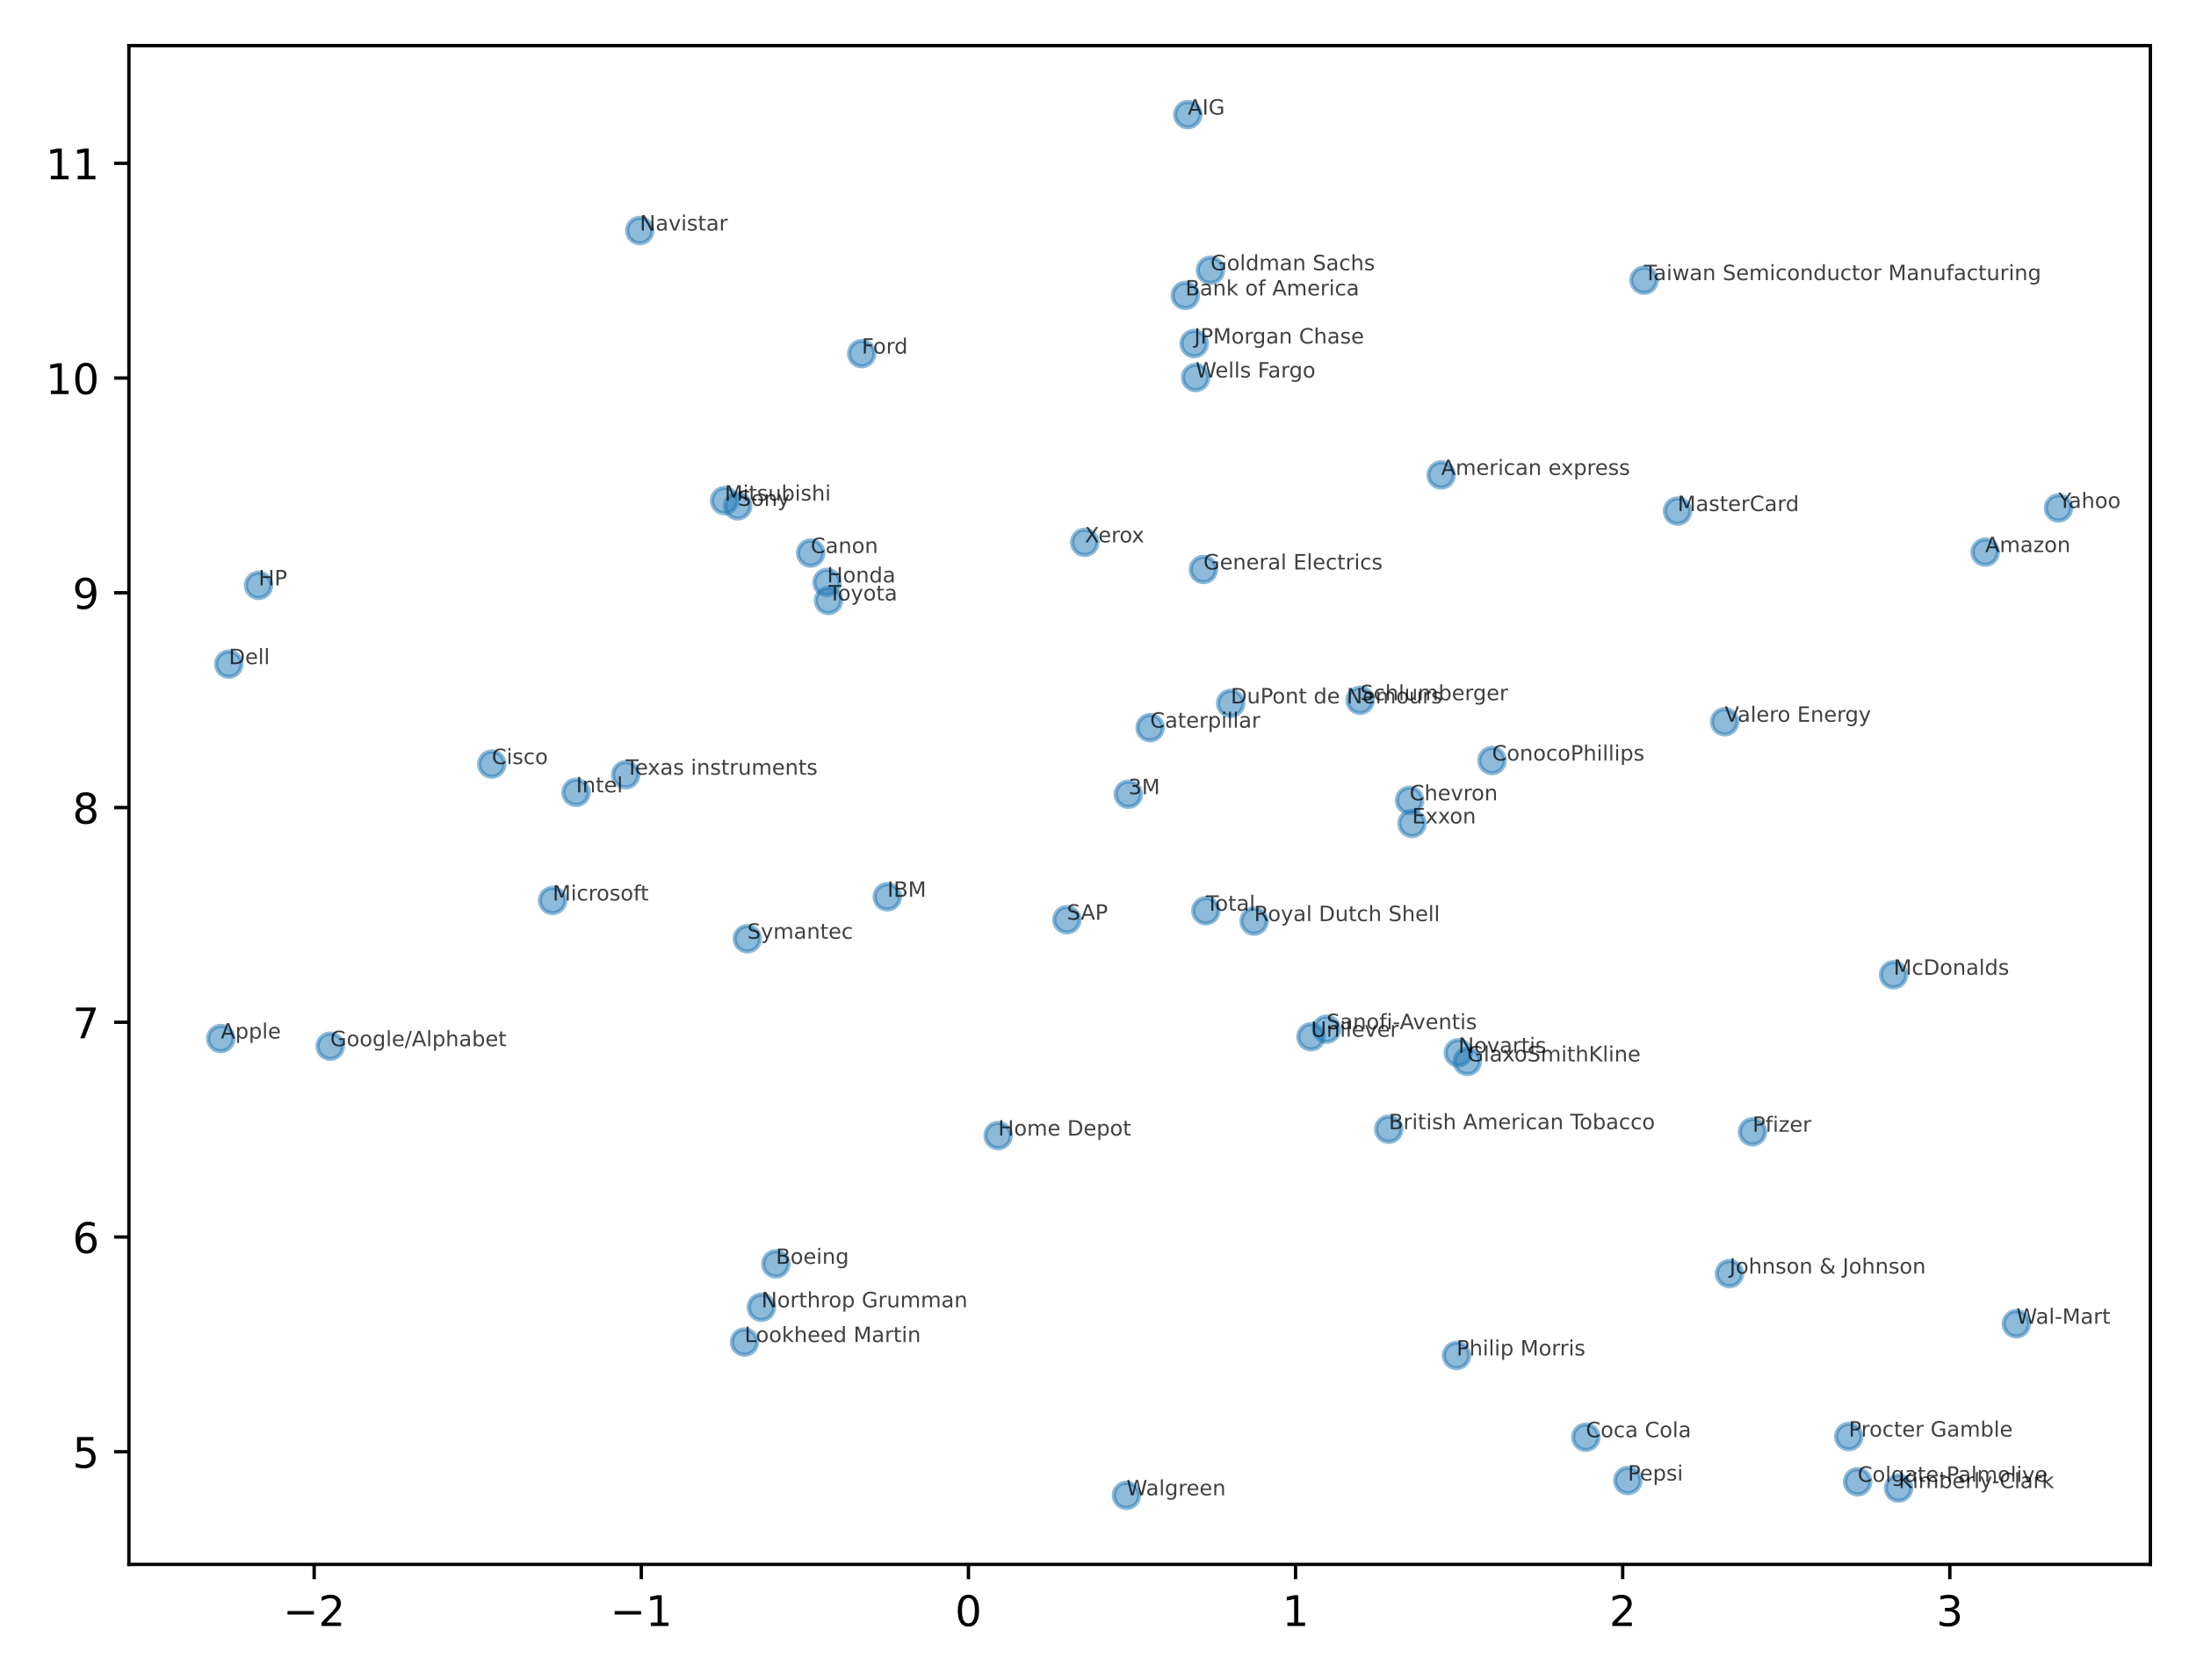 <?xml version="1.0" encoding="utf-8" standalone="no"?>
<!DOCTYPE svg PUBLIC "-//W3C//DTD SVG 1.1//EN"
  "http://www.w3.org/Graphics/SVG/1.1/DTD/svg11.dtd">
<!-- Created with matplotlib (https://matplotlib.org/) -->
<svg height="398pt" version="1.1" viewBox="0 0 520 398" width="520pt" xmlns="http://www.w3.org/2000/svg" xmlns:xlink="http://www.w3.org/1999/xlink">
 <defs>
  <style type="text/css">
*{stroke-linecap:butt;stroke-linejoin:round;}
  </style>
 </defs>
 <g id="figure_1">
  <g id="patch_1">
   <path d="M 0 398 
L 520 398 
L 520 0 
L 0 0 
z
" style="fill:#ffffff;"/>
  </g>
  <g id="axes_1">
   <g id="patch_2">
    <path d="M 30.525 370.522 
L 509.2 370.522 
L 509.2 10.8 
L 30.525 10.8 
z
" style="fill:#ffffff;"/>
   </g>
   <g id="PathCollection_1">
    <defs>
     <path d="M 0 3 
C 0.796 3 1.559 2.684 2.121 2.121 
C 2.684 1.559 3 0.796 3 0 
C 3 -0.796 2.684 -1.559 2.121 -2.121 
C 1.559 -2.684 0.796 -3 0 -3 
C -0.796 -3 -1.559 -2.684 -2.121 -2.121 
C -2.684 -1.559 -3 -0.796 -3 0 
C -3 0.796 -2.684 1.559 -2.121 2.121 
C -1.559 2.684 -0.796 3 0 3 
z
" id="m40a567ba9e" style="stroke:#1f77b4;stroke-opacity:0.5;"/>
    </defs>
    <g clip-path="url(#pa3eb950a01)">
     <use style="fill:#1f77b4;fill-opacity:0.5;stroke:#1f77b4;stroke-opacity:0.5;" x="52.283" xlink:href="#m40a567ba9e" y="245.98"/>
     <use style="fill:#1f77b4;fill-opacity:0.5;stroke:#1f77b4;stroke-opacity:0.5;" x="281.266" xlink:href="#m40a567ba9e" y="27.151"/>
     <use style="fill:#1f77b4;fill-opacity:0.5;stroke:#1f77b4;stroke-opacity:0.5;" x="470.082" xlink:href="#m40a567ba9e" y="130.765"/>
     <use style="fill:#1f77b4;fill-opacity:0.5;stroke:#1f77b4;stroke-opacity:0.5;" x="341.256" xlink:href="#m40a567ba9e" y="112.489"/>
     <use style="fill:#1f77b4;fill-opacity:0.5;stroke:#1f77b4;stroke-opacity:0.5;" x="183.728" xlink:href="#m40a567ba9e" y="299.346"/>
     <use style="fill:#1f77b4;fill-opacity:0.5;stroke:#1f77b4;stroke-opacity:0.5;" x="280.688" xlink:href="#m40a567ba9e" y="69.967"/>
     <use style="fill:#1f77b4;fill-opacity:0.5;stroke:#1f77b4;stroke-opacity:0.5;" x="328.854" xlink:href="#m40a567ba9e" y="267.45"/>
     <use style="fill:#1f77b4;fill-opacity:0.5;stroke:#1f77b4;stroke-opacity:0.5;" x="191.969" xlink:href="#m40a567ba9e" y="130.991"/>
     <use style="fill:#1f77b4;fill-opacity:0.5;stroke:#1f77b4;stroke-opacity:0.5;" x="272.343" xlink:href="#m40a567ba9e" y="172.352"/>
     <use style="fill:#1f77b4;fill-opacity:0.5;stroke:#1f77b4;stroke-opacity:0.5;" x="439.878" xlink:href="#m40a567ba9e" y="350.951"/>
     <use style="fill:#1f77b4;fill-opacity:0.5;stroke:#1f77b4;stroke-opacity:0.5;" x="353.301" xlink:href="#m40a567ba9e" y="180.128"/>
     <use style="fill:#1f77b4;fill-opacity:0.5;stroke:#1f77b4;stroke-opacity:0.5;" x="116.454" xlink:href="#m40a567ba9e" y="180.974"/>
     <use style="fill:#1f77b4;fill-opacity:0.5;stroke:#1f77b4;stroke-opacity:0.5;" x="333.786" xlink:href="#m40a567ba9e" y="189.56"/>
     <use style="fill:#1f77b4;fill-opacity:0.5;stroke:#1f77b4;stroke-opacity:0.5;" x="291.422" xlink:href="#m40a567ba9e" y="166.596"/>
     <use style="fill:#1f77b4;fill-opacity:0.5;stroke:#1f77b4;stroke-opacity:0.5;" x="54.187" xlink:href="#m40a567ba9e" y="157.297"/>
     <use style="fill:#1f77b4;fill-opacity:0.5;stroke:#1f77b4;stroke-opacity:0.5;" x="204.056" xlink:href="#m40a567ba9e" y="83.751"/>
     <use style="fill:#1f77b4;fill-opacity:0.5;stroke:#1f77b4;stroke-opacity:0.5;" x="284.961" xlink:href="#m40a567ba9e" y="134.871"/>
     <use style="fill:#1f77b4;fill-opacity:0.5;stroke:#1f77b4;stroke-opacity:0.5;" x="78.202" xlink:href="#m40a567ba9e" y="247.793"/>
     <use style="fill:#1f77b4;fill-opacity:0.5;stroke:#1f77b4;stroke-opacity:0.5;" x="286.639" xlink:href="#m40a567ba9e" y="64.007"/>
     <use style="fill:#1f77b4;fill-opacity:0.5;stroke:#1f77b4;stroke-opacity:0.5;" x="347.441" xlink:href="#m40a567ba9e" y="251.399"/>
     <use style="fill:#1f77b4;fill-opacity:0.5;stroke:#1f77b4;stroke-opacity:0.5;" x="236.359" xlink:href="#m40a567ba9e" y="268.955"/>
     <use style="fill:#1f77b4;fill-opacity:0.5;stroke:#1f77b4;stroke-opacity:0.5;" x="195.835" xlink:href="#m40a567ba9e" y="137.94"/>
     <use style="fill:#1f77b4;fill-opacity:0.5;stroke:#1f77b4;stroke-opacity:0.5;" x="61.227" xlink:href="#m40a567ba9e" y="138.639"/>
     <use style="fill:#1f77b4;fill-opacity:0.5;stroke:#1f77b4;stroke-opacity:0.5;" x="210.112" xlink:href="#m40a567ba9e" y="212.411"/>
     <use style="fill:#1f77b4;fill-opacity:0.5;stroke:#1f77b4;stroke-opacity:0.5;" x="136.411" xlink:href="#m40a567ba9e" y="187.666"/>
     <use style="fill:#1f77b4;fill-opacity:0.5;stroke:#1f77b4;stroke-opacity:0.5;" x="409.53" xlink:href="#m40a567ba9e" y="301.647"/>
     <use style="fill:#1f77b4;fill-opacity:0.5;stroke:#1f77b4;stroke-opacity:0.5;" x="282.768" xlink:href="#m40a567ba9e" y="81.368"/>
     <use style="fill:#1f77b4;fill-opacity:0.5;stroke:#1f77b4;stroke-opacity:0.5;" x="449.579" xlink:href="#m40a567ba9e" y="352.454"/>
     <use style="fill:#1f77b4;fill-opacity:0.5;stroke:#1f77b4;stroke-opacity:0.5;" x="375.523" xlink:href="#m40a567ba9e" y="340.401"/>
     <use style="fill:#1f77b4;fill-opacity:0.5;stroke:#1f77b4;stroke-opacity:0.5;" x="176.3" xlink:href="#m40a567ba9e" y="317.862"/>
     <use style="fill:#1f77b4;fill-opacity:0.5;stroke:#1f77b4;stroke-opacity:0.5;" x="397.235" xlink:href="#m40a567ba9e" y="121.046"/>
     <use style="fill:#1f77b4;fill-opacity:0.5;stroke:#1f77b4;stroke-opacity:0.5;" x="448.388" xlink:href="#m40a567ba9e" y="230.869"/>
     <use style="fill:#1f77b4;fill-opacity:0.5;stroke:#1f77b4;stroke-opacity:0.5;" x="267.186" xlink:href="#m40a567ba9e" y="188.108"/>
     <use style="fill:#1f77b4;fill-opacity:0.5;stroke:#1f77b4;stroke-opacity:0.5;" x="130.856" xlink:href="#m40a567ba9e" y="213.28"/>
     <use style="fill:#1f77b4;fill-opacity:0.5;stroke:#1f77b4;stroke-opacity:0.5;" x="171.589" xlink:href="#m40a567ba9e" y="118.554"/>
     <use style="fill:#1f77b4;fill-opacity:0.5;stroke:#1f77b4;stroke-opacity:0.5;" x="151.492" xlink:href="#m40a567ba9e" y="54.606"/>
     <use style="fill:#1f77b4;fill-opacity:0.5;stroke:#1f77b4;stroke-opacity:0.5;" x="180.294" xlink:href="#m40a567ba9e" y="309.63"/>
     <use style="fill:#1f77b4;fill-opacity:0.5;stroke:#1f77b4;stroke-opacity:0.5;" x="345.324" xlink:href="#m40a567ba9e" y="249.345"/>
     <use style="fill:#1f77b4;fill-opacity:0.5;stroke:#1f77b4;stroke-opacity:0.5;" x="385.466" xlink:href="#m40a567ba9e" y="350.658"/>
     <use style="fill:#1f77b4;fill-opacity:0.5;stroke:#1f77b4;stroke-opacity:0.5;" x="414.993" xlink:href="#m40a567ba9e" y="268.063"/>
     <use style="fill:#1f77b4;fill-opacity:0.5;stroke:#1f77b4;stroke-opacity:0.5;" x="437.773" xlink:href="#m40a567ba9e" y="340.252"/>
     <use style="fill:#1f77b4;fill-opacity:0.5;stroke:#1f77b4;stroke-opacity:0.5;" x="344.904" xlink:href="#m40a567ba9e" y="321.036"/>
     <use style="fill:#1f77b4;fill-opacity:0.5;stroke:#1f77b4;stroke-opacity:0.5;" x="296.972" xlink:href="#m40a567ba9e" y="218.163"/>
     <use style="fill:#1f77b4;fill-opacity:0.5;stroke:#1f77b4;stroke-opacity:0.5;" x="252.635" xlink:href="#m40a567ba9e" y="217.832"/>
     <use style="fill:#1f77b4;fill-opacity:0.5;stroke:#1f77b4;stroke-opacity:0.5;" x="322.07" xlink:href="#m40a567ba9e" y="165.858"/>
     <use style="fill:#1f77b4;fill-opacity:0.5;stroke:#1f77b4;stroke-opacity:0.5;" x="174.686" xlink:href="#m40a567ba9e" y="119.808"/>
     <use style="fill:#1f77b4;fill-opacity:0.5;stroke:#1f77b4;stroke-opacity:0.5;" x="314.137" xlink:href="#m40a567ba9e" y="243.753"/>
     <use style="fill:#1f77b4;fill-opacity:0.5;stroke:#1f77b4;stroke-opacity:0.5;" x="176.965" xlink:href="#m40a567ba9e" y="222.341"/>
     <use style="fill:#1f77b4;fill-opacity:0.5;stroke:#1f77b4;stroke-opacity:0.5;" x="196.185" xlink:href="#m40a567ba9e" y="142.217"/>
     <use style="fill:#1f77b4;fill-opacity:0.5;stroke:#1f77b4;stroke-opacity:0.5;" x="285.543" xlink:href="#m40a567ba9e" y="215.703"/>
     <use style="fill:#1f77b4;fill-opacity:0.5;stroke:#1f77b4;stroke-opacity:0.5;" x="389.301" xlink:href="#m40a567ba9e" y="66.355"/>
     <use style="fill:#1f77b4;fill-opacity:0.5;stroke:#1f77b4;stroke-opacity:0.5;" x="148.17" xlink:href="#m40a567ba9e" y="183.493"/>
     <use style="fill:#1f77b4;fill-opacity:0.5;stroke:#1f77b4;stroke-opacity:0.5;" x="310.442" xlink:href="#m40a567ba9e" y="245.545"/>
     <use style="fill:#1f77b4;fill-opacity:0.5;stroke:#1f77b4;stroke-opacity:0.5;" x="408.398" xlink:href="#m40a567ba9e" y="170.952"/>
     <use style="fill:#1f77b4;fill-opacity:0.5;stroke:#1f77b4;stroke-opacity:0.5;" x="266.744" xlink:href="#m40a567ba9e" y="354.171"/>
     <use style="fill:#1f77b4;fill-opacity:0.5;stroke:#1f77b4;stroke-opacity:0.5;" x="283.122" xlink:href="#m40a567ba9e" y="89.416"/>
     <use style="fill:#1f77b4;fill-opacity:0.5;stroke:#1f77b4;stroke-opacity:0.5;" x="477.455" xlink:href="#m40a567ba9e" y="313.531"/>
     <use style="fill:#1f77b4;fill-opacity:0.5;stroke:#1f77b4;stroke-opacity:0.5;" x="334.361" xlink:href="#m40a567ba9e" y="195.028"/>
     <use style="fill:#1f77b4;fill-opacity:0.5;stroke:#1f77b4;stroke-opacity:0.5;" x="256.863" xlink:href="#m40a567ba9e" y="128.461"/>
     <use style="fill:#1f77b4;fill-opacity:0.5;stroke:#1f77b4;stroke-opacity:0.5;" x="487.442" xlink:href="#m40a567ba9e" y="120.312"/>
    </g>
   </g>
   <g id="matplotlib.axis_1">
    <g id="xtick_1">
     <g id="line2d_1">
      <defs>
       <path d="M 0 0 
L 0 3.5 
" id="mb3a96c4aa4" style="stroke:#000000;stroke-width:0.8;"/>
      </defs>
      <g>
       <use style="stroke:#000000;stroke-width:0.8;" x="74.392" xlink:href="#mb3a96c4aa4" y="370.522"/>
      </g>
     </g>
     <g id="text_1">
      <!-- −2 -->
      <defs>
       <path d="M 10.594 35.5 
L 73.188 35.5 
L 73.188 27.203 
L 10.594 27.203 
z
" id="DejaVuSans-8722"/>
       <path d="M 19.188 8.297 
L 53.609 8.297 
L 53.609 0 
L 7.328 0 
L 7.328 8.297 
Q 12.938 14.109 22.625 23.891 
Q 32.328 33.688 34.812 36.531 
Q 39.547 41.844 41.422 45.531 
Q 43.312 49.219 43.312 52.781 
Q 43.312 58.594 39.234 62.25 
Q 35.156 65.922 28.609 65.922 
Q 23.969 65.922 18.812 64.312 
Q 13.672 62.703 7.812 59.422 
L 7.812 69.391 
Q 13.766 71.781 18.938 73 
Q 24.125 74.219 28.422 74.219 
Q 39.75 74.219 46.484 68.547 
Q 53.219 62.891 53.219 53.422 
Q 53.219 48.922 51.531 44.891 
Q 49.859 40.875 45.406 35.406 
Q 44.188 33.984 37.641 27.219 
Q 31.109 20.453 19.188 8.297 
z
" id="DejaVuSans-50"/>
      </defs>
      <g transform="translate(67.021 385.12)scale(0.1 -0.1)">
       <use xlink:href="#DejaVuSans-8722"/>
       <use x="83.789" xlink:href="#DejaVuSans-50"/>
      </g>
     </g>
    </g>
    <g id="xtick_2">
     <g id="line2d_2">
      <g>
       <use style="stroke:#000000;stroke-width:0.8;" x="151.855" xlink:href="#mb3a96c4aa4" y="370.522"/>
      </g>
     </g>
     <g id="text_2">
      <!-- −1 -->
      <defs>
       <path d="M 12.406 8.297 
L 28.516 8.297 
L 28.516 63.922 
L 10.984 60.406 
L 10.984 69.391 
L 28.422 72.906 
L 38.281 72.906 
L 38.281 8.297 
L 54.391 8.297 
L 54.391 0 
L 12.406 0 
z
" id="DejaVuSans-49"/>
      </defs>
      <g transform="translate(144.483 385.12)scale(0.1 -0.1)">
       <use xlink:href="#DejaVuSans-8722"/>
       <use x="83.789" xlink:href="#DejaVuSans-49"/>
      </g>
     </g>
    </g>
    <g id="xtick_3">
     <g id="line2d_3">
      <g>
       <use style="stroke:#000000;stroke-width:0.8;" x="229.317" xlink:href="#mb3a96c4aa4" y="370.522"/>
      </g>
     </g>
     <g id="text_3">
      <!-- 0 -->
      <defs>
       <path d="M 31.781 66.406 
Q 24.172 66.406 20.328 58.906 
Q 16.5 51.422 16.5 36.375 
Q 16.5 21.391 20.328 13.891 
Q 24.172 6.391 31.781 6.391 
Q 39.453 6.391 43.281 13.891 
Q 47.125 21.391 47.125 36.375 
Q 47.125 51.422 43.281 58.906 
Q 39.453 66.406 31.781 66.406 
z
M 31.781 74.219 
Q 44.047 74.219 50.516 64.516 
Q 56.984 54.828 56.984 36.375 
Q 56.984 17.969 50.516 8.266 
Q 44.047 -1.422 31.781 -1.422 
Q 19.531 -1.422 13.062 8.266 
Q 6.594 17.969 6.594 36.375 
Q 6.594 54.828 13.062 64.516 
Q 19.531 74.219 31.781 74.219 
z
" id="DejaVuSans-48"/>
      </defs>
      <g transform="translate(226.136 385.12)scale(0.1 -0.1)">
       <use xlink:href="#DejaVuSans-48"/>
      </g>
     </g>
    </g>
    <g id="xtick_4">
     <g id="line2d_4">
      <g>
       <use style="stroke:#000000;stroke-width:0.8;" x="306.78" xlink:href="#mb3a96c4aa4" y="370.522"/>
      </g>
     </g>
     <g id="text_4">
      <!-- 1 -->
      <g transform="translate(303.599 385.12)scale(0.1 -0.1)">
       <use xlink:href="#DejaVuSans-49"/>
      </g>
     </g>
    </g>
    <g id="xtick_5">
     <g id="line2d_5">
      <g>
       <use style="stroke:#000000;stroke-width:0.8;" x="384.243" xlink:href="#mb3a96c4aa4" y="370.522"/>
      </g>
     </g>
     <g id="text_5">
      <!-- 2 -->
      <g transform="translate(381.062 385.12)scale(0.1 -0.1)">
       <use xlink:href="#DejaVuSans-50"/>
      </g>
     </g>
    </g>
    <g id="xtick_6">
     <g id="line2d_6">
      <g>
       <use style="stroke:#000000;stroke-width:0.8;" x="461.706" xlink:href="#mb3a96c4aa4" y="370.522"/>
      </g>
     </g>
     <g id="text_6">
      <!-- 3 -->
      <defs>
       <path d="M 40.578 39.312 
Q 47.656 37.797 51.625 33 
Q 55.609 28.219 55.609 21.188 
Q 55.609 10.406 48.188 4.484 
Q 40.766 -1.422 27.094 -1.422 
Q 22.516 -1.422 17.656 -0.516 
Q 12.797 0.391 7.625 2.203 
L 7.625 11.719 
Q 11.719 9.328 16.594 8.109 
Q 21.484 6.891 26.812 6.891 
Q 36.078 6.891 40.938 10.547 
Q 45.797 14.203 45.797 21.188 
Q 45.797 27.641 41.281 31.266 
Q 36.766 34.906 28.719 34.906 
L 20.219 34.906 
L 20.219 43.016 
L 29.109 43.016 
Q 36.375 43.016 40.234 45.922 
Q 44.094 48.828 44.094 54.297 
Q 44.094 59.906 40.109 62.906 
Q 36.141 65.922 28.719 65.922 
Q 24.656 65.922 20.016 65.031 
Q 15.375 64.156 9.812 62.312 
L 9.812 71.094 
Q 15.438 72.656 20.344 73.438 
Q 25.25 74.219 29.594 74.219 
Q 40.828 74.219 47.359 69.109 
Q 53.906 64.016 53.906 55.328 
Q 53.906 49.266 50.438 45.094 
Q 46.969 40.922 40.578 39.312 
z
" id="DejaVuSans-51"/>
      </defs>
      <g transform="translate(458.524 385.12)scale(0.1 -0.1)">
       <use xlink:href="#DejaVuSans-51"/>
      </g>
     </g>
    </g>
   </g>
   <g id="matplotlib.axis_2">
    <g id="ytick_1">
     <g id="line2d_7">
      <defs>
       <path d="M 0 0 
L -3.5 0 
" id="m3d45e34c72" style="stroke:#000000;stroke-width:0.8;"/>
      </defs>
      <g>
       <use style="stroke:#000000;stroke-width:0.8;" x="30.525" xlink:href="#m3d45e34c72" y="343.843"/>
      </g>
     </g>
     <g id="text_7">
      <!-- 5 -->
      <defs>
       <path d="M 10.797 72.906 
L 49.516 72.906 
L 49.516 64.594 
L 19.828 64.594 
L 19.828 46.734 
Q 21.969 47.469 24.109 47.828 
Q 26.266 48.188 28.422 48.188 
Q 40.625 48.188 47.75 41.5 
Q 54.891 34.812 54.891 23.391 
Q 54.891 11.625 47.562 5.094 
Q 40.234 -1.422 26.906 -1.422 
Q 22.312 -1.422 17.547 -0.641 
Q 12.797 0.141 7.719 1.703 
L 7.719 11.625 
Q 12.109 9.234 16.797 8.062 
Q 21.484 6.891 26.703 6.891 
Q 35.156 6.891 40.078 11.328 
Q 45.016 15.766 45.016 23.391 
Q 45.016 31 40.078 35.438 
Q 35.156 39.891 26.703 39.891 
Q 22.75 39.891 18.812 39.016 
Q 14.891 38.141 10.797 36.281 
z
" id="DejaVuSans-53"/>
      </defs>
      <g transform="translate(17.163 347.642)scale(0.1 -0.1)">
       <use xlink:href="#DejaVuSans-53"/>
      </g>
     </g>
    </g>
    <g id="ytick_2">
     <g id="line2d_8">
      <g>
       <use style="stroke:#000000;stroke-width:0.8;" x="30.525" xlink:href="#m3d45e34c72" y="292.982"/>
      </g>
     </g>
     <g id="text_8">
      <!-- 6 -->
      <defs>
       <path d="M 33.016 40.375 
Q 26.375 40.375 22.484 35.828 
Q 18.609 31.297 18.609 23.391 
Q 18.609 15.531 22.484 10.953 
Q 26.375 6.391 33.016 6.391 
Q 39.656 6.391 43.531 10.953 
Q 47.406 15.531 47.406 23.391 
Q 47.406 31.297 43.531 35.828 
Q 39.656 40.375 33.016 40.375 
z
M 52.594 71.297 
L 52.594 62.312 
Q 48.875 64.062 45.094 64.984 
Q 41.312 65.922 37.594 65.922 
Q 27.828 65.922 22.672 59.328 
Q 17.531 52.734 16.797 39.406 
Q 19.672 43.656 24.016 45.922 
Q 28.375 48.188 33.594 48.188 
Q 44.578 48.188 50.953 41.516 
Q 57.328 34.859 57.328 23.391 
Q 57.328 12.156 50.688 5.359 
Q 44.047 -1.422 33.016 -1.422 
Q 20.359 -1.422 13.672 8.266 
Q 6.984 17.969 6.984 36.375 
Q 6.984 53.656 15.188 63.938 
Q 23.391 74.219 37.203 74.219 
Q 40.922 74.219 44.703 73.484 
Q 48.484 72.75 52.594 71.297 
z
" id="DejaVuSans-54"/>
      </defs>
      <g transform="translate(17.163 296.781)scale(0.1 -0.1)">
       <use xlink:href="#DejaVuSans-54"/>
      </g>
     </g>
    </g>
    <g id="ytick_3">
     <g id="line2d_9">
      <g>
       <use style="stroke:#000000;stroke-width:0.8;" x="30.525" xlink:href="#m3d45e34c72" y="242.121"/>
      </g>
     </g>
     <g id="text_9">
      <!-- 7 -->
      <defs>
       <path d="M 8.203 72.906 
L 55.078 72.906 
L 55.078 68.703 
L 28.609 0 
L 18.312 0 
L 43.219 64.594 
L 8.203 64.594 
z
" id="DejaVuSans-55"/>
      </defs>
      <g transform="translate(17.163 245.921)scale(0.1 -0.1)">
       <use xlink:href="#DejaVuSans-55"/>
      </g>
     </g>
    </g>
    <g id="ytick_4">
     <g id="line2d_10">
      <g>
       <use style="stroke:#000000;stroke-width:0.8;" x="30.525" xlink:href="#m3d45e34c72" y="191.261"/>
      </g>
     </g>
     <g id="text_10">
      <!-- 8 -->
      <defs>
       <path d="M 31.781 34.625 
Q 24.75 34.625 20.719 30.859 
Q 16.703 27.094 16.703 20.516 
Q 16.703 13.922 20.719 10.156 
Q 24.75 6.391 31.781 6.391 
Q 38.812 6.391 42.859 10.172 
Q 46.922 13.969 46.922 20.516 
Q 46.922 27.094 42.891 30.859 
Q 38.875 34.625 31.781 34.625 
z
M 21.922 38.812 
Q 15.578 40.375 12.031 44.719 
Q 8.5 49.078 8.5 55.328 
Q 8.5 64.062 14.719 69.141 
Q 20.953 74.219 31.781 74.219 
Q 42.672 74.219 48.875 69.141 
Q 55.078 64.062 55.078 55.328 
Q 55.078 49.078 51.531 44.719 
Q 48 40.375 41.703 38.812 
Q 48.828 37.156 52.797 32.312 
Q 56.781 27.484 56.781 20.516 
Q 56.781 9.906 50.312 4.234 
Q 43.844 -1.422 31.781 -1.422 
Q 19.734 -1.422 13.25 4.234 
Q 6.781 9.906 6.781 20.516 
Q 6.781 27.484 10.781 32.312 
Q 14.797 37.156 21.922 38.812 
z
M 18.312 54.391 
Q 18.312 48.734 21.844 45.562 
Q 25.391 42.391 31.781 42.391 
Q 38.141 42.391 41.719 45.562 
Q 45.312 48.734 45.312 54.391 
Q 45.312 60.062 41.719 63.234 
Q 38.141 66.406 31.781 66.406 
Q 25.391 66.406 21.844 63.234 
Q 18.312 60.062 18.312 54.391 
z
" id="DejaVuSans-56"/>
      </defs>
      <g transform="translate(17.163 195.06)scale(0.1 -0.1)">
       <use xlink:href="#DejaVuSans-56"/>
      </g>
     </g>
    </g>
    <g id="ytick_5">
     <g id="line2d_11">
      <g>
       <use style="stroke:#000000;stroke-width:0.8;" x="30.525" xlink:href="#m3d45e34c72" y="140.4"/>
      </g>
     </g>
     <g id="text_11">
      <!-- 9 -->
      <defs>
       <path d="M 10.984 1.516 
L 10.984 10.5 
Q 14.703 8.734 18.5 7.812 
Q 22.312 6.891 25.984 6.891 
Q 35.75 6.891 40.891 13.453 
Q 46.047 20.016 46.781 33.406 
Q 43.953 29.203 39.594 26.953 
Q 35.25 24.703 29.984 24.703 
Q 19.047 24.703 12.672 31.312 
Q 6.297 37.938 6.297 49.422 
Q 6.297 60.641 12.938 67.422 
Q 19.578 74.219 30.609 74.219 
Q 43.266 74.219 49.922 64.516 
Q 56.594 54.828 56.594 36.375 
Q 56.594 19.141 48.406 8.859 
Q 40.234 -1.422 26.422 -1.422 
Q 22.703 -1.422 18.891 -0.688 
Q 15.094 0.047 10.984 1.516 
z
M 30.609 32.422 
Q 37.25 32.422 41.125 36.953 
Q 45.016 41.5 45.016 49.422 
Q 45.016 57.281 41.125 61.844 
Q 37.25 66.406 30.609 66.406 
Q 23.969 66.406 20.094 61.844 
Q 16.219 57.281 16.219 49.422 
Q 16.219 41.5 20.094 36.953 
Q 23.969 32.422 30.609 32.422 
z
" id="DejaVuSans-57"/>
      </defs>
      <g transform="translate(17.163 144.199)scale(0.1 -0.1)">
       <use xlink:href="#DejaVuSans-57"/>
      </g>
     </g>
    </g>
    <g id="ytick_6">
     <g id="line2d_12">
      <g>
       <use style="stroke:#000000;stroke-width:0.8;" x="30.525" xlink:href="#m3d45e34c72" y="89.539"/>
      </g>
     </g>
     <g id="text_12">
      <!-- 10 -->
      <g transform="translate(10.8 93.339)scale(0.1 -0.1)">
       <use xlink:href="#DejaVuSans-49"/>
       <use x="63.623" xlink:href="#DejaVuSans-48"/>
      </g>
     </g>
    </g>
    <g id="ytick_7">
     <g id="line2d_13">
      <g>
       <use style="stroke:#000000;stroke-width:0.8;" x="30.525" xlink:href="#m3d45e34c72" y="38.679"/>
      </g>
     </g>
     <g id="text_13">
      <!-- 11 -->
      <g transform="translate(10.8 42.478)scale(0.1 -0.1)">
       <use xlink:href="#DejaVuSans-49"/>
       <use x="63.623" xlink:href="#DejaVuSans-49"/>
      </g>
     </g>
    </g>
   </g>
   <g id="patch_3">
    <path d="M 30.525 370.522 
L 30.525 10.8 
" style="fill:none;stroke:#000000;stroke-linecap:square;stroke-linejoin:miter;stroke-width:0.8;"/>
   </g>
   <g id="patch_4">
    <path d="M 509.2 370.522 
L 509.2 10.8 
" style="fill:none;stroke:#000000;stroke-linecap:square;stroke-linejoin:miter;stroke-width:0.8;"/>
   </g>
   <g id="patch_5">
    <path d="M 30.525 370.522 
L 509.2 370.522 
" style="fill:none;stroke:#000000;stroke-linecap:square;stroke-linejoin:miter;stroke-width:0.8;"/>
   </g>
   <g id="patch_6">
    <path d="M 30.525 10.8 
L 509.2 10.8 
" style="fill:none;stroke:#000000;stroke-linecap:square;stroke-linejoin:miter;stroke-width:0.8;"/>
   </g>
   <g id="text_14">
    <!-- Apple -->
    <defs>
     <path d="M 34.188 63.188 
L 20.797 26.906 
L 47.609 26.906 
z
M 28.609 72.906 
L 39.797 72.906 
L 67.578 0 
L 57.328 0 
L 50.688 18.703 
L 17.828 18.703 
L 11.188 0 
L 0.781 0 
z
" id="DejaVuSans-65"/>
     <path d="M 18.109 8.203 
L 18.109 -20.797 
L 9.078 -20.797 
L 9.078 54.688 
L 18.109 54.688 
L 18.109 46.391 
Q 20.953 51.266 25.266 53.625 
Q 29.594 56 35.594 56 
Q 45.562 56 51.781 48.094 
Q 58.016 40.188 58.016 27.297 
Q 58.016 14.406 51.781 6.484 
Q 45.562 -1.422 35.594 -1.422 
Q 29.594 -1.422 25.266 0.953 
Q 20.953 3.328 18.109 8.203 
z
M 48.688 27.297 
Q 48.688 37.203 44.609 42.844 
Q 40.531 48.484 33.406 48.484 
Q 26.266 48.484 22.188 42.844 
Q 18.109 37.203 18.109 27.297 
Q 18.109 17.391 22.188 11.75 
Q 26.266 6.109 33.406 6.109 
Q 40.531 6.109 44.609 11.75 
Q 48.688 17.391 48.688 27.297 
z
" id="DejaVuSans-112"/>
     <path d="M 9.422 75.984 
L 18.406 75.984 
L 18.406 0 
L 9.422 0 
z
" id="DejaVuSans-108"/>
     <path d="M 56.203 29.594 
L 56.203 25.203 
L 14.891 25.203 
Q 15.484 15.922 20.484 11.062 
Q 25.484 6.203 34.422 6.203 
Q 39.594 6.203 44.453 7.469 
Q 49.312 8.734 54.109 11.281 
L 54.109 2.781 
Q 49.266 0.734 44.188 -0.344 
Q 39.109 -1.422 33.891 -1.422 
Q 20.797 -1.422 13.156 6.188 
Q 5.516 13.812 5.516 26.812 
Q 5.516 40.234 12.766 48.109 
Q 20.016 56 32.328 56 
Q 43.359 56 49.781 48.891 
Q 56.203 41.797 56.203 29.594 
z
M 47.219 32.234 
Q 47.125 39.594 43.094 43.984 
Q 39.062 48.391 32.422 48.391 
Q 24.906 48.391 20.391 44.141 
Q 15.875 39.891 15.188 32.172 
z
" id="DejaVuSans-101"/>
    </defs>
    <g style="opacity:0.75;" transform="translate(52.283 245.98)scale(0.05 -0.05)">
     <use xlink:href="#DejaVuSans-65"/>
     <use x="68.408" xlink:href="#DejaVuSans-112"/>
     <use x="131.885" xlink:href="#DejaVuSans-112"/>
     <use x="195.361" xlink:href="#DejaVuSans-108"/>
     <use x="223.145" xlink:href="#DejaVuSans-101"/>
    </g>
   </g>
   <g id="text_15">
    <!-- AIG -->
    <defs>
     <path d="M 9.812 72.906 
L 19.672 72.906 
L 19.672 0 
L 9.812 0 
z
" id="DejaVuSans-73"/>
     <path d="M 59.516 10.406 
L 59.516 29.984 
L 43.406 29.984 
L 43.406 38.094 
L 69.281 38.094 
L 69.281 6.781 
Q 63.578 2.734 56.688 0.656 
Q 49.812 -1.422 42 -1.422 
Q 24.906 -1.422 15.25 8.562 
Q 5.609 18.562 5.609 36.375 
Q 5.609 54.25 15.25 64.234 
Q 24.906 74.219 42 74.219 
Q 49.125 74.219 55.547 72.453 
Q 61.969 70.703 67.391 67.281 
L 67.391 56.781 
Q 61.922 61.422 55.766 63.766 
Q 49.609 66.109 42.828 66.109 
Q 29.438 66.109 22.719 58.641 
Q 16.016 51.172 16.016 36.375 
Q 16.016 21.625 22.719 14.156 
Q 29.438 6.688 42.828 6.688 
Q 48.047 6.688 52.141 7.594 
Q 56.25 8.5 59.516 10.406 
z
" id="DejaVuSans-71"/>
    </defs>
    <g style="opacity:0.75;" transform="translate(281.266 27.151)scale(0.05 -0.05)">
     <use xlink:href="#DejaVuSans-65"/>
     <use x="68.408" xlink:href="#DejaVuSans-73"/>
     <use x="97.9" xlink:href="#DejaVuSans-71"/>
    </g>
   </g>
   <g id="text_16">
    <!-- Amazon -->
    <defs>
     <path d="M 52 44.188 
Q 55.375 50.25 60.062 53.125 
Q 64.75 56 71.094 56 
Q 79.641 56 84.281 50.016 
Q 88.922 44.047 88.922 33.016 
L 88.922 0 
L 79.891 0 
L 79.891 32.719 
Q 79.891 40.578 77.094 44.375 
Q 74.312 48.188 68.609 48.188 
Q 61.625 48.188 57.562 43.547 
Q 53.516 38.922 53.516 30.906 
L 53.516 0 
L 44.484 0 
L 44.484 32.719 
Q 44.484 40.625 41.703 44.406 
Q 38.922 48.188 33.109 48.188 
Q 26.219 48.188 22.156 43.531 
Q 18.109 38.875 18.109 30.906 
L 18.109 0 
L 9.078 0 
L 9.078 54.688 
L 18.109 54.688 
L 18.109 46.188 
Q 21.188 51.219 25.484 53.609 
Q 29.781 56 35.688 56 
Q 41.656 56 45.828 52.969 
Q 50 49.953 52 44.188 
z
" id="DejaVuSans-109"/>
     <path d="M 34.281 27.484 
Q 23.391 27.484 19.188 25 
Q 14.984 22.516 14.984 16.5 
Q 14.984 11.719 18.141 8.906 
Q 21.297 6.109 26.703 6.109 
Q 34.188 6.109 38.703 11.406 
Q 43.219 16.703 43.219 25.484 
L 43.219 27.484 
z
M 52.203 31.203 
L 52.203 0 
L 43.219 0 
L 43.219 8.297 
Q 40.141 3.328 35.547 0.953 
Q 30.953 -1.422 24.312 -1.422 
Q 15.922 -1.422 10.953 3.297 
Q 6 8.016 6 15.922 
Q 6 25.141 12.172 29.828 
Q 18.359 34.516 30.609 34.516 
L 43.219 34.516 
L 43.219 35.406 
Q 43.219 41.609 39.141 45 
Q 35.062 48.391 27.688 48.391 
Q 23 48.391 18.547 47.266 
Q 14.109 46.141 10.016 43.891 
L 10.016 52.203 
Q 14.938 54.109 19.578 55.047 
Q 24.219 56 28.609 56 
Q 40.484 56 46.344 49.844 
Q 52.203 43.703 52.203 31.203 
z
" id="DejaVuSans-97"/>
     <path d="M 5.516 54.688 
L 48.188 54.688 
L 48.188 46.484 
L 14.406 7.172 
L 48.188 7.172 
L 48.188 0 
L 4.297 0 
L 4.297 8.203 
L 38.094 47.516 
L 5.516 47.516 
z
" id="DejaVuSans-122"/>
     <path d="M 30.609 48.391 
Q 23.391 48.391 19.188 42.75 
Q 14.984 37.109 14.984 27.297 
Q 14.984 17.484 19.156 11.844 
Q 23.344 6.203 30.609 6.203 
Q 37.797 6.203 41.984 11.859 
Q 46.188 17.531 46.188 27.297 
Q 46.188 37.016 41.984 42.703 
Q 37.797 48.391 30.609 48.391 
z
M 30.609 56 
Q 42.328 56 49.016 48.375 
Q 55.719 40.766 55.719 27.297 
Q 55.719 13.875 49.016 6.219 
Q 42.328 -1.422 30.609 -1.422 
Q 18.844 -1.422 12.172 6.219 
Q 5.516 13.875 5.516 27.297 
Q 5.516 40.766 12.172 48.375 
Q 18.844 56 30.609 56 
z
" id="DejaVuSans-111"/>
     <path d="M 54.891 33.016 
L 54.891 0 
L 45.906 0 
L 45.906 32.719 
Q 45.906 40.484 42.875 44.328 
Q 39.844 48.188 33.797 48.188 
Q 26.516 48.188 22.312 43.547 
Q 18.109 38.922 18.109 30.906 
L 18.109 0 
L 9.078 0 
L 9.078 54.688 
L 18.109 54.688 
L 18.109 46.188 
Q 21.344 51.125 25.703 53.562 
Q 30.078 56 35.797 56 
Q 45.219 56 50.047 50.172 
Q 54.891 44.344 54.891 33.016 
z
" id="DejaVuSans-110"/>
    </defs>
    <g style="opacity:0.75;" transform="translate(470.082 130.765)scale(0.05 -0.05)">
     <use xlink:href="#DejaVuSans-65"/>
     <use x="68.408" xlink:href="#DejaVuSans-109"/>
     <use x="165.82" xlink:href="#DejaVuSans-97"/>
     <use x="227.1" xlink:href="#DejaVuSans-122"/>
     <use x="279.59" xlink:href="#DejaVuSans-111"/>
     <use x="340.771" xlink:href="#DejaVuSans-110"/>
    </g>
   </g>
   <g id="text_17">
    <!-- American express -->
    <defs>
     <path d="M 41.109 46.297 
Q 39.594 47.172 37.812 47.578 
Q 36.031 48 33.891 48 
Q 26.266 48 22.188 43.047 
Q 18.109 38.094 18.109 28.812 
L 18.109 0 
L 9.078 0 
L 9.078 54.688 
L 18.109 54.688 
L 18.109 46.188 
Q 20.953 51.172 25.484 53.578 
Q 30.031 56 36.531 56 
Q 37.453 56 38.578 55.875 
Q 39.703 55.766 41.062 55.516 
z
" id="DejaVuSans-114"/>
     <path d="M 9.422 54.688 
L 18.406 54.688 
L 18.406 0 
L 9.422 0 
z
M 9.422 75.984 
L 18.406 75.984 
L 18.406 64.594 
L 9.422 64.594 
z
" id="DejaVuSans-105"/>
     <path d="M 48.781 52.594 
L 48.781 44.188 
Q 44.969 46.297 41.141 47.344 
Q 37.312 48.391 33.406 48.391 
Q 24.656 48.391 19.812 42.844 
Q 14.984 37.312 14.984 27.297 
Q 14.984 17.281 19.812 11.734 
Q 24.656 6.203 33.406 6.203 
Q 37.312 6.203 41.141 7.25 
Q 44.969 8.297 48.781 10.406 
L 48.781 2.094 
Q 45.016 0.344 40.984 -0.531 
Q 36.969 -1.422 32.422 -1.422 
Q 20.062 -1.422 12.781 6.344 
Q 5.516 14.109 5.516 27.297 
Q 5.516 40.672 12.859 48.328 
Q 20.219 56 33.016 56 
Q 37.156 56 41.109 55.141 
Q 45.062 54.297 48.781 52.594 
z
" id="DejaVuSans-99"/>
     <path id="DejaVuSans-32"/>
     <path d="M 54.891 54.688 
L 35.109 28.078 
L 55.906 0 
L 45.312 0 
L 29.391 21.484 
L 13.484 0 
L 2.875 0 
L 24.125 28.609 
L 4.688 54.688 
L 15.281 54.688 
L 29.781 35.203 
L 44.281 54.688 
z
" id="DejaVuSans-120"/>
     <path d="M 44.281 53.078 
L 44.281 44.578 
Q 40.484 46.531 36.375 47.5 
Q 32.281 48.484 27.875 48.484 
Q 21.188 48.484 17.844 46.438 
Q 14.5 44.391 14.5 40.281 
Q 14.5 37.156 16.891 35.375 
Q 19.281 33.594 26.516 31.984 
L 29.594 31.297 
Q 39.156 29.25 43.188 25.516 
Q 47.219 21.781 47.219 15.094 
Q 47.219 7.469 41.188 3.016 
Q 35.156 -1.422 24.609 -1.422 
Q 20.219 -1.422 15.453 -0.562 
Q 10.688 0.297 5.422 2 
L 5.422 11.281 
Q 10.406 8.688 15.234 7.391 
Q 20.062 6.109 24.812 6.109 
Q 31.156 6.109 34.562 8.281 
Q 37.984 10.453 37.984 14.406 
Q 37.984 18.062 35.516 20.016 
Q 33.062 21.969 24.703 23.781 
L 21.578 24.516 
Q 13.234 26.266 9.516 29.906 
Q 5.812 33.547 5.812 39.891 
Q 5.812 47.609 11.281 51.797 
Q 16.75 56 26.812 56 
Q 31.781 56 36.172 55.266 
Q 40.578 54.547 44.281 53.078 
z
" id="DejaVuSans-115"/>
    </defs>
    <g style="opacity:0.75;" transform="translate(341.256 112.489)scale(0.05 -0.05)">
     <use xlink:href="#DejaVuSans-65"/>
     <use x="68.408" xlink:href="#DejaVuSans-109"/>
     <use x="165.82" xlink:href="#DejaVuSans-101"/>
     <use x="227.344" xlink:href="#DejaVuSans-114"/>
     <use x="268.457" xlink:href="#DejaVuSans-105"/>
     <use x="296.24" xlink:href="#DejaVuSans-99"/>
     <use x="351.221" xlink:href="#DejaVuSans-97"/>
     <use x="412.5" xlink:href="#DejaVuSans-110"/>
     <use x="475.879" xlink:href="#DejaVuSans-32"/>
     <use x="507.666" xlink:href="#DejaVuSans-101"/>
     <use x="567.439" xlink:href="#DejaVuSans-120"/>
     <use x="626.619" xlink:href="#DejaVuSans-112"/>
     <use x="690.096" xlink:href="#DejaVuSans-114"/>
     <use x="728.959" xlink:href="#DejaVuSans-101"/>
     <use x="790.482" xlink:href="#DejaVuSans-115"/>
     <use x="842.582" xlink:href="#DejaVuSans-115"/>
    </g>
   </g>
   <g id="text_18">
    <!-- Boeing -->
    <defs>
     <path d="M 19.672 34.812 
L 19.672 8.109 
L 35.5 8.109 
Q 43.453 8.109 47.281 11.406 
Q 51.125 14.703 51.125 21.484 
Q 51.125 28.328 47.281 31.562 
Q 43.453 34.812 35.5 34.812 
z
M 19.672 64.797 
L 19.672 42.828 
L 34.281 42.828 
Q 41.5 42.828 45.031 45.531 
Q 48.578 48.25 48.578 53.812 
Q 48.578 59.328 45.031 62.062 
Q 41.5 64.797 34.281 64.797 
z
M 9.812 72.906 
L 35.016 72.906 
Q 46.297 72.906 52.391 68.219 
Q 58.5 63.531 58.5 54.891 
Q 58.5 48.188 55.375 44.234 
Q 52.25 40.281 46.188 39.312 
Q 53.469 37.75 57.5 32.781 
Q 61.531 27.828 61.531 20.406 
Q 61.531 10.641 54.891 5.312 
Q 48.25 0 35.984 0 
L 9.812 0 
z
" id="DejaVuSans-66"/>
     <path d="M 45.406 27.984 
Q 45.406 37.75 41.375 43.109 
Q 37.359 48.484 30.078 48.484 
Q 22.859 48.484 18.828 43.109 
Q 14.797 37.75 14.797 27.984 
Q 14.797 18.266 18.828 12.891 
Q 22.859 7.516 30.078 7.516 
Q 37.359 7.516 41.375 12.891 
Q 45.406 18.266 45.406 27.984 
z
M 54.391 6.781 
Q 54.391 -7.172 48.188 -13.984 
Q 42 -20.797 29.203 -20.797 
Q 24.469 -20.797 20.266 -20.094 
Q 16.062 -19.391 12.109 -17.922 
L 12.109 -9.188 
Q 16.062 -11.328 19.922 -12.344 
Q 23.781 -13.375 27.781 -13.375 
Q 36.625 -13.375 41.016 -8.766 
Q 45.406 -4.156 45.406 5.172 
L 45.406 9.625 
Q 42.625 4.781 38.281 2.391 
Q 33.938 0 27.875 0 
Q 17.828 0 11.672 7.656 
Q 5.516 15.328 5.516 27.984 
Q 5.516 40.672 11.672 48.328 
Q 17.828 56 27.875 56 
Q 33.938 56 38.281 53.609 
Q 42.625 51.219 45.406 46.391 
L 45.406 54.688 
L 54.391 54.688 
z
" id="DejaVuSans-103"/>
    </defs>
    <g style="opacity:0.75;" transform="translate(183.728 299.346)scale(0.05 -0.05)">
     <use xlink:href="#DejaVuSans-66"/>
     <use x="68.604" xlink:href="#DejaVuSans-111"/>
     <use x="129.785" xlink:href="#DejaVuSans-101"/>
     <use x="191.309" xlink:href="#DejaVuSans-105"/>
     <use x="219.092" xlink:href="#DejaVuSans-110"/>
     <use x="282.471" xlink:href="#DejaVuSans-103"/>
    </g>
   </g>
   <g id="text_19">
    <!-- Bank of America -->
    <defs>
     <path d="M 9.078 75.984 
L 18.109 75.984 
L 18.109 31.109 
L 44.922 54.688 
L 56.391 54.688 
L 27.391 29.109 
L 57.625 0 
L 45.906 0 
L 18.109 26.703 
L 18.109 0 
L 9.078 0 
z
" id="DejaVuSans-107"/>
     <path d="M 37.109 75.984 
L 37.109 68.5 
L 28.516 68.5 
Q 23.688 68.5 21.797 66.547 
Q 19.922 64.594 19.922 59.516 
L 19.922 54.688 
L 34.719 54.688 
L 34.719 47.703 
L 19.922 47.703 
L 19.922 0 
L 10.891 0 
L 10.891 47.703 
L 2.297 47.703 
L 2.297 54.688 
L 10.891 54.688 
L 10.891 58.5 
Q 10.891 67.625 15.141 71.797 
Q 19.391 75.984 28.609 75.984 
z
" id="DejaVuSans-102"/>
    </defs>
    <g style="opacity:0.75;" transform="translate(280.688 69.967)scale(0.05 -0.05)">
     <use xlink:href="#DejaVuSans-66"/>
     <use x="68.604" xlink:href="#DejaVuSans-97"/>
     <use x="129.883" xlink:href="#DejaVuSans-110"/>
     <use x="193.262" xlink:href="#DejaVuSans-107"/>
     <use x="251.172" xlink:href="#DejaVuSans-32"/>
     <use x="282.959" xlink:href="#DejaVuSans-111"/>
     <use x="344.141" xlink:href="#DejaVuSans-102"/>
     <use x="379.346" xlink:href="#DejaVuSans-32"/>
     <use x="411.133" xlink:href="#DejaVuSans-65"/>
     <use x="479.541" xlink:href="#DejaVuSans-109"/>
     <use x="576.953" xlink:href="#DejaVuSans-101"/>
     <use x="638.477" xlink:href="#DejaVuSans-114"/>
     <use x="679.59" xlink:href="#DejaVuSans-105"/>
     <use x="707.373" xlink:href="#DejaVuSans-99"/>
     <use x="762.354" xlink:href="#DejaVuSans-97"/>
    </g>
   </g>
   <g id="text_20">
    <!-- British American Tobacco -->
    <defs>
     <path d="M 18.312 70.219 
L 18.312 54.688 
L 36.812 54.688 
L 36.812 47.703 
L 18.312 47.703 
L 18.312 18.016 
Q 18.312 11.328 20.141 9.422 
Q 21.969 7.516 27.594 7.516 
L 36.812 7.516 
L 36.812 0 
L 27.594 0 
Q 17.188 0 13.234 3.875 
Q 9.281 7.766 9.281 18.016 
L 9.281 47.703 
L 2.688 47.703 
L 2.688 54.688 
L 9.281 54.688 
L 9.281 70.219 
z
" id="DejaVuSans-116"/>
     <path d="M 54.891 33.016 
L 54.891 0 
L 45.906 0 
L 45.906 32.719 
Q 45.906 40.484 42.875 44.328 
Q 39.844 48.188 33.797 48.188 
Q 26.516 48.188 22.312 43.547 
Q 18.109 38.922 18.109 30.906 
L 18.109 0 
L 9.078 0 
L 9.078 75.984 
L 18.109 75.984 
L 18.109 46.188 
Q 21.344 51.125 25.703 53.562 
Q 30.078 56 35.797 56 
Q 45.219 56 50.047 50.172 
Q 54.891 44.344 54.891 33.016 
z
" id="DejaVuSans-104"/>
     <path d="M -0.297 72.906 
L 61.375 72.906 
L 61.375 64.594 
L 35.5 64.594 
L 35.5 0 
L 25.594 0 
L 25.594 64.594 
L -0.297 64.594 
z
" id="DejaVuSans-84"/>
     <path d="M 48.688 27.297 
Q 48.688 37.203 44.609 42.844 
Q 40.531 48.484 33.406 48.484 
Q 26.266 48.484 22.188 42.844 
Q 18.109 37.203 18.109 27.297 
Q 18.109 17.391 22.188 11.75 
Q 26.266 6.109 33.406 6.109 
Q 40.531 6.109 44.609 11.75 
Q 48.688 17.391 48.688 27.297 
z
M 18.109 46.391 
Q 20.953 51.266 25.266 53.625 
Q 29.594 56 35.594 56 
Q 45.562 56 51.781 48.094 
Q 58.016 40.188 58.016 27.297 
Q 58.016 14.406 51.781 6.484 
Q 45.562 -1.422 35.594 -1.422 
Q 29.594 -1.422 25.266 0.953 
Q 20.953 3.328 18.109 8.203 
L 18.109 0 
L 9.078 0 
L 9.078 75.984 
L 18.109 75.984 
z
" id="DejaVuSans-98"/>
    </defs>
    <g style="opacity:0.75;" transform="translate(328.854 267.45)scale(0.05 -0.05)">
     <use xlink:href="#DejaVuSans-66"/>
     <use x="68.604" xlink:href="#DejaVuSans-114"/>
     <use x="109.717" xlink:href="#DejaVuSans-105"/>
     <use x="137.5" xlink:href="#DejaVuSans-116"/>
     <use x="176.709" xlink:href="#DejaVuSans-105"/>
     <use x="204.492" xlink:href="#DejaVuSans-115"/>
     <use x="256.592" xlink:href="#DejaVuSans-104"/>
     <use x="319.971" xlink:href="#DejaVuSans-32"/>
     <use x="351.758" xlink:href="#DejaVuSans-65"/>
     <use x="420.166" xlink:href="#DejaVuSans-109"/>
     <use x="517.578" xlink:href="#DejaVuSans-101"/>
     <use x="579.102" xlink:href="#DejaVuSans-114"/>
     <use x="620.215" xlink:href="#DejaVuSans-105"/>
     <use x="647.998" xlink:href="#DejaVuSans-99"/>
     <use x="702.979" xlink:href="#DejaVuSans-97"/>
     <use x="764.258" xlink:href="#DejaVuSans-110"/>
     <use x="827.637" xlink:href="#DejaVuSans-32"/>
     <use x="859.424" xlink:href="#DejaVuSans-84"/>
     <use x="903.508" xlink:href="#DejaVuSans-111"/>
     <use x="964.689" xlink:href="#DejaVuSans-98"/>
     <use x="1028.166" xlink:href="#DejaVuSans-97"/>
     <use x="1089.445" xlink:href="#DejaVuSans-99"/>
     <use x="1144.426" xlink:href="#DejaVuSans-99"/>
     <use x="1199.406" xlink:href="#DejaVuSans-111"/>
    </g>
   </g>
   <g id="text_21">
    <!-- Canon -->
    <defs>
     <path d="M 64.406 67.281 
L 64.406 56.891 
Q 59.422 61.531 53.781 63.812 
Q 48.141 66.109 41.797 66.109 
Q 29.297 66.109 22.656 58.469 
Q 16.016 50.828 16.016 36.375 
Q 16.016 21.969 22.656 14.328 
Q 29.297 6.688 41.797 6.688 
Q 48.141 6.688 53.781 8.984 
Q 59.422 11.281 64.406 15.922 
L 64.406 5.609 
Q 59.234 2.094 53.438 0.328 
Q 47.656 -1.422 41.219 -1.422 
Q 24.656 -1.422 15.125 8.703 
Q 5.609 18.844 5.609 36.375 
Q 5.609 53.953 15.125 64.078 
Q 24.656 74.219 41.219 74.219 
Q 47.75 74.219 53.531 72.484 
Q 59.328 70.75 64.406 67.281 
z
" id="DejaVuSans-67"/>
    </defs>
    <g style="opacity:0.75;" transform="translate(191.969 130.991)scale(0.05 -0.05)">
     <use xlink:href="#DejaVuSans-67"/>
     <use x="69.824" xlink:href="#DejaVuSans-97"/>
     <use x="131.104" xlink:href="#DejaVuSans-110"/>
     <use x="194.482" xlink:href="#DejaVuSans-111"/>
     <use x="255.664" xlink:href="#DejaVuSans-110"/>
    </g>
   </g>
   <g id="text_22">
    <!-- Caterpillar -->
    <g style="opacity:0.75;" transform="translate(272.343 172.352)scale(0.05 -0.05)">
     <use xlink:href="#DejaVuSans-67"/>
     <use x="69.824" xlink:href="#DejaVuSans-97"/>
     <use x="131.104" xlink:href="#DejaVuSans-116"/>
     <use x="170.312" xlink:href="#DejaVuSans-101"/>
     <use x="231.836" xlink:href="#DejaVuSans-114"/>
     <use x="272.949" xlink:href="#DejaVuSans-112"/>
     <use x="336.426" xlink:href="#DejaVuSans-105"/>
     <use x="364.209" xlink:href="#DejaVuSans-108"/>
     <use x="391.992" xlink:href="#DejaVuSans-108"/>
     <use x="419.775" xlink:href="#DejaVuSans-97"/>
     <use x="481.055" xlink:href="#DejaVuSans-114"/>
    </g>
   </g>
   <g id="text_23">
    <!-- Colgate-Palmolive -->
    <defs>
     <path d="M 4.891 31.391 
L 31.203 31.391 
L 31.203 23.391 
L 4.891 23.391 
z
" id="DejaVuSans-45"/>
     <path d="M 19.672 64.797 
L 19.672 37.406 
L 32.078 37.406 
Q 38.969 37.406 42.719 40.969 
Q 46.484 44.531 46.484 51.125 
Q 46.484 57.672 42.719 61.234 
Q 38.969 64.797 32.078 64.797 
z
M 9.812 72.906 
L 32.078 72.906 
Q 44.344 72.906 50.609 67.359 
Q 56.891 61.812 56.891 51.125 
Q 56.891 40.328 50.609 34.812 
Q 44.344 29.297 32.078 29.297 
L 19.672 29.297 
L 19.672 0 
L 9.812 0 
z
" id="DejaVuSans-80"/>
     <path d="M 2.984 54.688 
L 12.5 54.688 
L 29.594 8.797 
L 46.688 54.688 
L 56.203 54.688 
L 35.688 0 
L 23.484 0 
z
" id="DejaVuSans-118"/>
    </defs>
    <g style="opacity:0.75;" transform="translate(439.878 350.951)scale(0.05 -0.05)">
     <use xlink:href="#DejaVuSans-67"/>
     <use x="69.824" xlink:href="#DejaVuSans-111"/>
     <use x="131.006" xlink:href="#DejaVuSans-108"/>
     <use x="158.789" xlink:href="#DejaVuSans-103"/>
     <use x="222.266" xlink:href="#DejaVuSans-97"/>
     <use x="283.545" xlink:href="#DejaVuSans-116"/>
     <use x="322.754" xlink:href="#DejaVuSans-101"/>
     <use x="384.277" xlink:href="#DejaVuSans-45"/>
     <use x="420.361" xlink:href="#DejaVuSans-80"/>
     <use x="476.164" xlink:href="#DejaVuSans-97"/>
     <use x="537.443" xlink:href="#DejaVuSans-108"/>
     <use x="565.227" xlink:href="#DejaVuSans-109"/>
     <use x="662.639" xlink:href="#DejaVuSans-111"/>
     <use x="723.82" xlink:href="#DejaVuSans-108"/>
     <use x="751.604" xlink:href="#DejaVuSans-105"/>
     <use x="779.387" xlink:href="#DejaVuSans-118"/>
     <use x="838.566" xlink:href="#DejaVuSans-101"/>
    </g>
   </g>
   <g id="text_24">
    <!-- ConocoPhillips -->
    <g style="opacity:0.75;" transform="translate(353.301 180.128)scale(0.05 -0.05)">
     <use xlink:href="#DejaVuSans-67"/>
     <use x="69.824" xlink:href="#DejaVuSans-111"/>
     <use x="131.006" xlink:href="#DejaVuSans-110"/>
     <use x="194.385" xlink:href="#DejaVuSans-111"/>
     <use x="255.566" xlink:href="#DejaVuSans-99"/>
     <use x="310.547" xlink:href="#DejaVuSans-111"/>
     <use x="371.729" xlink:href="#DejaVuSans-80"/>
     <use x="432.031" xlink:href="#DejaVuSans-104"/>
     <use x="495.41" xlink:href="#DejaVuSans-105"/>
     <use x="523.193" xlink:href="#DejaVuSans-108"/>
     <use x="550.977" xlink:href="#DejaVuSans-108"/>
     <use x="578.76" xlink:href="#DejaVuSans-105"/>
     <use x="606.543" xlink:href="#DejaVuSans-112"/>
     <use x="670.02" xlink:href="#DejaVuSans-115"/>
    </g>
   </g>
   <g id="text_25">
    <!-- Cisco -->
    <g style="opacity:0.75;" transform="translate(116.454 180.974)scale(0.05 -0.05)">
     <use xlink:href="#DejaVuSans-67"/>
     <use x="69.824" xlink:href="#DejaVuSans-105"/>
     <use x="97.607" xlink:href="#DejaVuSans-115"/>
     <use x="149.707" xlink:href="#DejaVuSans-99"/>
     <use x="204.688" xlink:href="#DejaVuSans-111"/>
    </g>
   </g>
   <g id="text_26">
    <!-- Chevron -->
    <g style="opacity:0.75;" transform="translate(333.786 189.56)scale(0.05 -0.05)">
     <use xlink:href="#DejaVuSans-67"/>
     <use x="69.824" xlink:href="#DejaVuSans-104"/>
     <use x="133.203" xlink:href="#DejaVuSans-101"/>
     <use x="194.727" xlink:href="#DejaVuSans-118"/>
     <use x="253.906" xlink:href="#DejaVuSans-114"/>
     <use x="292.77" xlink:href="#DejaVuSans-111"/>
     <use x="353.951" xlink:href="#DejaVuSans-110"/>
    </g>
   </g>
   <g id="text_27">
    <!-- DuPont de Nemours -->
    <defs>
     <path d="M 19.672 64.797 
L 19.672 8.109 
L 31.594 8.109 
Q 46.688 8.109 53.688 14.938 
Q 60.688 21.781 60.688 36.531 
Q 60.688 51.172 53.688 57.984 
Q 46.688 64.797 31.594 64.797 
z
M 9.812 72.906 
L 30.078 72.906 
Q 51.266 72.906 61.172 64.094 
Q 71.094 55.281 71.094 36.531 
Q 71.094 17.672 61.125 8.828 
Q 51.172 0 30.078 0 
L 9.812 0 
z
" id="DejaVuSans-68"/>
     <path d="M 8.5 21.578 
L 8.5 54.688 
L 17.484 54.688 
L 17.484 21.922 
Q 17.484 14.156 20.5 10.266 
Q 23.531 6.391 29.594 6.391 
Q 36.859 6.391 41.078 11.031 
Q 45.312 15.672 45.312 23.688 
L 45.312 54.688 
L 54.297 54.688 
L 54.297 0 
L 45.312 0 
L 45.312 8.406 
Q 42.047 3.422 37.719 1 
Q 33.406 -1.422 27.688 -1.422 
Q 18.266 -1.422 13.375 4.438 
Q 8.5 10.297 8.5 21.578 
z
M 31.109 56 
z
" id="DejaVuSans-117"/>
     <path d="M 45.406 46.391 
L 45.406 75.984 
L 54.391 75.984 
L 54.391 0 
L 45.406 0 
L 45.406 8.203 
Q 42.578 3.328 38.25 0.953 
Q 33.938 -1.422 27.875 -1.422 
Q 17.969 -1.422 11.734 6.484 
Q 5.516 14.406 5.516 27.297 
Q 5.516 40.188 11.734 48.094 
Q 17.969 56 27.875 56 
Q 33.938 56 38.25 53.625 
Q 42.578 51.266 45.406 46.391 
z
M 14.797 27.297 
Q 14.797 17.391 18.875 11.75 
Q 22.953 6.109 30.078 6.109 
Q 37.203 6.109 41.297 11.75 
Q 45.406 17.391 45.406 27.297 
Q 45.406 37.203 41.297 42.844 
Q 37.203 48.484 30.078 48.484 
Q 22.953 48.484 18.875 42.844 
Q 14.797 37.203 14.797 27.297 
z
" id="DejaVuSans-100"/>
     <path d="M 9.812 72.906 
L 23.094 72.906 
L 55.422 11.922 
L 55.422 72.906 
L 64.984 72.906 
L 64.984 0 
L 51.703 0 
L 19.391 60.984 
L 19.391 0 
L 9.812 0 
z
" id="DejaVuSans-78"/>
    </defs>
    <g style="opacity:0.75;" transform="translate(291.422 166.596)scale(0.05 -0.05)">
     <use xlink:href="#DejaVuSans-68"/>
     <use x="77.002" xlink:href="#DejaVuSans-117"/>
     <use x="140.381" xlink:href="#DejaVuSans-80"/>
     <use x="197.059" xlink:href="#DejaVuSans-111"/>
     <use x="258.24" xlink:href="#DejaVuSans-110"/>
     <use x="321.619" xlink:href="#DejaVuSans-116"/>
     <use x="360.828" xlink:href="#DejaVuSans-32"/>
     <use x="392.615" xlink:href="#DejaVuSans-100"/>
     <use x="456.092" xlink:href="#DejaVuSans-101"/>
     <use x="517.615" xlink:href="#DejaVuSans-32"/>
     <use x="549.402" xlink:href="#DejaVuSans-78"/>
     <use x="624.207" xlink:href="#DejaVuSans-101"/>
     <use x="685.73" xlink:href="#DejaVuSans-109"/>
     <use x="783.143" xlink:href="#DejaVuSans-111"/>
     <use x="844.324" xlink:href="#DejaVuSans-117"/>
     <use x="907.703" xlink:href="#DejaVuSans-114"/>
     <use x="948.816" xlink:href="#DejaVuSans-115"/>
    </g>
   </g>
   <g id="text_28">
    <!-- Dell -->
    <g style="opacity:0.75;" transform="translate(54.187 157.297)scale(0.05 -0.05)">
     <use xlink:href="#DejaVuSans-68"/>
     <use x="77.002" xlink:href="#DejaVuSans-101"/>
     <use x="138.525" xlink:href="#DejaVuSans-108"/>
     <use x="166.309" xlink:href="#DejaVuSans-108"/>
    </g>
   </g>
   <g id="text_29">
    <!-- Ford -->
    <defs>
     <path d="M 9.812 72.906 
L 51.703 72.906 
L 51.703 64.594 
L 19.672 64.594 
L 19.672 43.109 
L 48.578 43.109 
L 48.578 34.812 
L 19.672 34.812 
L 19.672 0 
L 9.812 0 
z
" id="DejaVuSans-70"/>
    </defs>
    <g style="opacity:0.75;" transform="translate(204.056 83.751)scale(0.05 -0.05)">
     <use xlink:href="#DejaVuSans-70"/>
     <use x="53.895" xlink:href="#DejaVuSans-111"/>
     <use x="115.076" xlink:href="#DejaVuSans-114"/>
     <use x="154.439" xlink:href="#DejaVuSans-100"/>
    </g>
   </g>
   <g id="text_30">
    <!-- General Electrics -->
    <defs>
     <path d="M 9.812 72.906 
L 55.906 72.906 
L 55.906 64.594 
L 19.672 64.594 
L 19.672 43.016 
L 54.391 43.016 
L 54.391 34.719 
L 19.672 34.719 
L 19.672 8.297 
L 56.781 8.297 
L 56.781 0 
L 9.812 0 
z
" id="DejaVuSans-69"/>
    </defs>
    <g style="opacity:0.75;" transform="translate(284.961 134.871)scale(0.05 -0.05)">
     <use xlink:href="#DejaVuSans-71"/>
     <use x="77.49" xlink:href="#DejaVuSans-101"/>
     <use x="139.014" xlink:href="#DejaVuSans-110"/>
     <use x="202.393" xlink:href="#DejaVuSans-101"/>
     <use x="263.916" xlink:href="#DejaVuSans-114"/>
     <use x="305.029" xlink:href="#DejaVuSans-97"/>
     <use x="366.309" xlink:href="#DejaVuSans-108"/>
     <use x="394.092" xlink:href="#DejaVuSans-32"/>
     <use x="425.879" xlink:href="#DejaVuSans-69"/>
     <use x="489.062" xlink:href="#DejaVuSans-108"/>
     <use x="516.846" xlink:href="#DejaVuSans-101"/>
     <use x="578.369" xlink:href="#DejaVuSans-99"/>
     <use x="633.35" xlink:href="#DejaVuSans-116"/>
     <use x="672.559" xlink:href="#DejaVuSans-114"/>
     <use x="713.672" xlink:href="#DejaVuSans-105"/>
     <use x="741.455" xlink:href="#DejaVuSans-99"/>
     <use x="796.436" xlink:href="#DejaVuSans-115"/>
    </g>
   </g>
   <g id="text_31">
    <!-- Google/Alphabet -->
    <defs>
     <path d="M 25.391 72.906 
L 33.688 72.906 
L 8.297 -9.281 
L 0 -9.281 
z
" id="DejaVuSans-47"/>
    </defs>
    <g style="opacity:0.75;" transform="translate(78.202 247.793)scale(0.05 -0.05)">
     <use xlink:href="#DejaVuSans-71"/>
     <use x="77.49" xlink:href="#DejaVuSans-111"/>
     <use x="138.672" xlink:href="#DejaVuSans-111"/>
     <use x="199.854" xlink:href="#DejaVuSans-103"/>
     <use x="263.33" xlink:href="#DejaVuSans-108"/>
     <use x="291.113" xlink:href="#DejaVuSans-101"/>
     <use x="352.637" xlink:href="#DejaVuSans-47"/>
     <use x="386.328" xlink:href="#DejaVuSans-65"/>
     <use x="454.736" xlink:href="#DejaVuSans-108"/>
     <use x="482.52" xlink:href="#DejaVuSans-112"/>
     <use x="545.996" xlink:href="#DejaVuSans-104"/>
     <use x="609.375" xlink:href="#DejaVuSans-97"/>
     <use x="670.654" xlink:href="#DejaVuSans-98"/>
     <use x="734.131" xlink:href="#DejaVuSans-101"/>
     <use x="795.654" xlink:href="#DejaVuSans-116"/>
    </g>
   </g>
   <g id="text_32">
    <!-- Goldman Sachs -->
    <defs>
     <path d="M 53.516 70.516 
L 53.516 60.891 
Q 47.906 63.578 42.922 64.891 
Q 37.938 66.219 33.297 66.219 
Q 25.25 66.219 20.875 63.094 
Q 16.5 59.969 16.5 54.203 
Q 16.5 49.359 19.406 46.891 
Q 22.312 44.438 30.422 42.922 
L 36.375 41.703 
Q 47.406 39.594 52.656 34.297 
Q 57.906 29 57.906 20.125 
Q 57.906 9.516 50.797 4.047 
Q 43.703 -1.422 29.984 -1.422 
Q 24.812 -1.422 18.969 -0.25 
Q 13.141 0.922 6.891 3.219 
L 6.891 13.375 
Q 12.891 10.016 18.656 8.297 
Q 24.422 6.594 29.984 6.594 
Q 38.422 6.594 43.016 9.906 
Q 47.609 13.234 47.609 19.391 
Q 47.609 24.75 44.312 27.781 
Q 41.016 30.812 33.5 32.328 
L 27.484 33.5 
Q 16.453 35.688 11.516 40.375 
Q 6.594 45.062 6.594 53.422 
Q 6.594 63.094 13.406 68.656 
Q 20.219 74.219 32.172 74.219 
Q 37.312 74.219 42.625 73.281 
Q 47.953 72.359 53.516 70.516 
z
" id="DejaVuSans-83"/>
    </defs>
    <g style="opacity:0.75;" transform="translate(286.639 64.007)scale(0.05 -0.05)">
     <use xlink:href="#DejaVuSans-71"/>
     <use x="77.49" xlink:href="#DejaVuSans-111"/>
     <use x="138.672" xlink:href="#DejaVuSans-108"/>
     <use x="166.455" xlink:href="#DejaVuSans-100"/>
     <use x="229.932" xlink:href="#DejaVuSans-109"/>
     <use x="327.344" xlink:href="#DejaVuSans-97"/>
     <use x="388.623" xlink:href="#DejaVuSans-110"/>
     <use x="452.002" xlink:href="#DejaVuSans-32"/>
     <use x="483.789" xlink:href="#DejaVuSans-83"/>
     <use x="547.266" xlink:href="#DejaVuSans-97"/>
     <use x="608.545" xlink:href="#DejaVuSans-99"/>
     <use x="663.525" xlink:href="#DejaVuSans-104"/>
     <use x="726.904" xlink:href="#DejaVuSans-115"/>
    </g>
   </g>
   <g id="text_33">
    <!-- GlaxoSmithKline -->
    <defs>
     <path d="M 9.812 72.906 
L 19.672 72.906 
L 19.672 42.094 
L 52.391 72.906 
L 65.094 72.906 
L 28.906 38.922 
L 67.672 0 
L 54.688 0 
L 19.672 35.109 
L 19.672 0 
L 9.812 0 
z
" id="DejaVuSans-75"/>
    </defs>
    <g style="opacity:0.75;" transform="translate(347.441 251.399)scale(0.05 -0.05)">
     <use xlink:href="#DejaVuSans-71"/>
     <use x="77.49" xlink:href="#DejaVuSans-108"/>
     <use x="105.273" xlink:href="#DejaVuSans-97"/>
     <use x="166.553" xlink:href="#DejaVuSans-120"/>
     <use x="222.607" xlink:href="#DejaVuSans-111"/>
     <use x="283.789" xlink:href="#DejaVuSans-83"/>
     <use x="347.266" xlink:href="#DejaVuSans-109"/>
     <use x="444.678" xlink:href="#DejaVuSans-105"/>
     <use x="472.461" xlink:href="#DejaVuSans-116"/>
     <use x="511.67" xlink:href="#DejaVuSans-104"/>
     <use x="575.049" xlink:href="#DejaVuSans-75"/>
     <use x="640.625" xlink:href="#DejaVuSans-108"/>
     <use x="668.408" xlink:href="#DejaVuSans-105"/>
     <use x="696.191" xlink:href="#DejaVuSans-110"/>
     <use x="759.57" xlink:href="#DejaVuSans-101"/>
    </g>
   </g>
   <g id="text_34">
    <!-- Home Depot -->
    <defs>
     <path d="M 9.812 72.906 
L 19.672 72.906 
L 19.672 43.016 
L 55.516 43.016 
L 55.516 72.906 
L 65.375 72.906 
L 65.375 0 
L 55.516 0 
L 55.516 34.719 
L 19.672 34.719 
L 19.672 0 
L 9.812 0 
z
" id="DejaVuSans-72"/>
    </defs>
    <g style="opacity:0.75;" transform="translate(236.359 268.955)scale(0.05 -0.05)">
     <use xlink:href="#DejaVuSans-72"/>
     <use x="75.195" xlink:href="#DejaVuSans-111"/>
     <use x="136.377" xlink:href="#DejaVuSans-109"/>
     <use x="233.789" xlink:href="#DejaVuSans-101"/>
     <use x="295.312" xlink:href="#DejaVuSans-32"/>
     <use x="327.1" xlink:href="#DejaVuSans-68"/>
     <use x="404.102" xlink:href="#DejaVuSans-101"/>
     <use x="465.625" xlink:href="#DejaVuSans-112"/>
     <use x="529.102" xlink:href="#DejaVuSans-111"/>
     <use x="590.283" xlink:href="#DejaVuSans-116"/>
    </g>
   </g>
   <g id="text_35">
    <!-- Honda -->
    <g style="opacity:0.75;" transform="translate(195.835 137.94)scale(0.05 -0.05)">
     <use xlink:href="#DejaVuSans-72"/>
     <use x="75.195" xlink:href="#DejaVuSans-111"/>
     <use x="136.377" xlink:href="#DejaVuSans-110"/>
     <use x="199.756" xlink:href="#DejaVuSans-100"/>
     <use x="263.232" xlink:href="#DejaVuSans-97"/>
    </g>
   </g>
   <g id="text_36">
    <!-- HP -->
    <g style="opacity:0.75;" transform="translate(61.227 138.639)scale(0.05 -0.05)">
     <use xlink:href="#DejaVuSans-72"/>
     <use x="75.195" xlink:href="#DejaVuSans-80"/>
    </g>
   </g>
   <g id="text_37">
    <!-- IBM -->
    <defs>
     <path d="M 9.812 72.906 
L 24.516 72.906 
L 43.109 23.297 
L 61.812 72.906 
L 76.516 72.906 
L 76.516 0 
L 66.891 0 
L 66.891 64.016 
L 48.094 14.016 
L 38.188 14.016 
L 19.391 64.016 
L 19.391 0 
L 9.812 0 
z
" id="DejaVuSans-77"/>
    </defs>
    <g style="opacity:0.75;" transform="translate(210.112 212.411)scale(0.05 -0.05)">
     <use xlink:href="#DejaVuSans-73"/>
     <use x="29.492" xlink:href="#DejaVuSans-66"/>
     <use x="98.096" xlink:href="#DejaVuSans-77"/>
    </g>
   </g>
   <g id="text_38">
    <!-- Intel -->
    <g style="opacity:0.75;" transform="translate(136.411 187.666)scale(0.05 -0.05)">
     <use xlink:href="#DejaVuSans-73"/>
     <use x="29.492" xlink:href="#DejaVuSans-110"/>
     <use x="92.871" xlink:href="#DejaVuSans-116"/>
     <use x="132.08" xlink:href="#DejaVuSans-101"/>
     <use x="193.604" xlink:href="#DejaVuSans-108"/>
    </g>
   </g>
   <g id="text_39">
    <!-- Johnson &amp; Johnson -->
    <defs>
     <path d="M 9.812 72.906 
L 19.672 72.906 
L 19.672 5.078 
Q 19.672 -8.109 14.672 -14.062 
Q 9.672 -20.016 -1.422 -20.016 
L -5.172 -20.016 
L -5.172 -11.719 
L -2.094 -11.719 
Q 4.438 -11.719 7.125 -8.047 
Q 9.812 -4.391 9.812 5.078 
z
" id="DejaVuSans-74"/>
     <path d="M 24.312 39.203 
Q 19.875 35.25 17.797 31.312 
Q 15.719 27.391 15.719 23.094 
Q 15.719 15.969 20.891 11.234 
Q 26.078 6.5 33.891 6.5 
Q 38.531 6.5 42.578 8.031 
Q 46.625 9.578 50.203 12.703 
z
M 31.203 44.672 
L 56 19.281 
Q 58.891 23.641 60.5 28.594 
Q 62.109 33.547 62.406 39.109 
L 71.484 39.109 
Q 70.906 32.672 68.359 26.359 
Q 65.828 20.062 61.281 13.922 
L 74.906 0 
L 62.594 0 
L 55.609 7.172 
Q 50.531 2.828 44.969 0.703 
Q 39.406 -1.422 33.016 -1.422 
Q 21.234 -1.422 13.766 5.297 
Q 6.297 12.016 6.297 22.516 
Q 6.297 28.766 9.562 34.25 
Q 12.844 39.75 19.391 44.578 
Q 17.047 47.656 15.812 50.703 
Q 14.594 53.766 14.594 56.688 
Q 14.594 64.594 20.016 69.406 
Q 25.438 74.219 34.422 74.219 
Q 38.484 74.219 42.5 73.344 
Q 46.531 72.469 50.688 70.703 
L 50.688 61.812 
Q 46.438 64.109 42.578 65.297 
Q 38.719 66.5 35.406 66.5 
Q 30.281 66.5 27.078 63.781 
Q 23.875 61.078 23.875 56.781 
Q 23.875 54.297 25.312 51.781 
Q 26.766 49.266 31.203 44.672 
z
" id="DejaVuSans-38"/>
    </defs>
    <g style="opacity:0.75;" transform="translate(409.53 301.647)scale(0.05 -0.05)">
     <use xlink:href="#DejaVuSans-74"/>
     <use x="29.492" xlink:href="#DejaVuSans-111"/>
     <use x="90.674" xlink:href="#DejaVuSans-104"/>
     <use x="154.053" xlink:href="#DejaVuSans-110"/>
     <use x="217.432" xlink:href="#DejaVuSans-115"/>
     <use x="269.531" xlink:href="#DejaVuSans-111"/>
     <use x="330.713" xlink:href="#DejaVuSans-110"/>
     <use x="394.092" xlink:href="#DejaVuSans-32"/>
     <use x="425.879" xlink:href="#DejaVuSans-38"/>
     <use x="503.857" xlink:href="#DejaVuSans-32"/>
     <use x="535.645" xlink:href="#DejaVuSans-74"/>
     <use x="565.137" xlink:href="#DejaVuSans-111"/>
     <use x="626.318" xlink:href="#DejaVuSans-104"/>
     <use x="689.697" xlink:href="#DejaVuSans-110"/>
     <use x="753.076" xlink:href="#DejaVuSans-115"/>
     <use x="805.176" xlink:href="#DejaVuSans-111"/>
     <use x="866.357" xlink:href="#DejaVuSans-110"/>
    </g>
   </g>
   <g id="text_40">
    <!-- JPMorgan Chase -->
    <g style="opacity:0.75;" transform="translate(282.768 81.368)scale(0.05 -0.05)">
     <use xlink:href="#DejaVuSans-74"/>
     <use x="29.492" xlink:href="#DejaVuSans-80"/>
     <use x="89.795" xlink:href="#DejaVuSans-77"/>
     <use x="176.074" xlink:href="#DejaVuSans-111"/>
     <use x="237.256" xlink:href="#DejaVuSans-114"/>
     <use x="276.619" xlink:href="#DejaVuSans-103"/>
     <use x="340.096" xlink:href="#DejaVuSans-97"/>
     <use x="401.375" xlink:href="#DejaVuSans-110"/>
     <use x="464.754" xlink:href="#DejaVuSans-32"/>
     <use x="496.541" xlink:href="#DejaVuSans-67"/>
     <use x="566.365" xlink:href="#DejaVuSans-104"/>
     <use x="629.744" xlink:href="#DejaVuSans-97"/>
     <use x="691.023" xlink:href="#DejaVuSans-115"/>
     <use x="743.123" xlink:href="#DejaVuSans-101"/>
    </g>
   </g>
   <g id="text_41">
    <!-- Kimberly-Clark -->
    <defs>
     <path d="M 32.172 -5.078 
Q 28.375 -14.844 24.75 -17.812 
Q 21.141 -20.797 15.094 -20.797 
L 7.906 -20.797 
L 7.906 -13.281 
L 13.188 -13.281 
Q 16.891 -13.281 18.938 -11.516 
Q 21 -9.766 23.484 -3.219 
L 25.094 0.875 
L 2.984 54.688 
L 12.5 54.688 
L 29.594 11.922 
L 46.688 54.688 
L 56.203 54.688 
z
" id="DejaVuSans-121"/>
    </defs>
    <g style="opacity:0.75;" transform="translate(449.579 352.454)scale(0.05 -0.05)">
     <use xlink:href="#DejaVuSans-75"/>
     <use x="65.576" xlink:href="#DejaVuSans-105"/>
     <use x="93.359" xlink:href="#DejaVuSans-109"/>
     <use x="190.771" xlink:href="#DejaVuSans-98"/>
     <use x="254.248" xlink:href="#DejaVuSans-101"/>
     <use x="315.771" xlink:href="#DejaVuSans-114"/>
     <use x="356.885" xlink:href="#DejaVuSans-108"/>
     <use x="384.668" xlink:href="#DejaVuSans-121"/>
     <use x="442.098" xlink:href="#DejaVuSans-45"/>
     <use x="478.182" xlink:href="#DejaVuSans-67"/>
     <use x="548.006" xlink:href="#DejaVuSans-108"/>
     <use x="575.789" xlink:href="#DejaVuSans-97"/>
     <use x="637.068" xlink:href="#DejaVuSans-114"/>
     <use x="678.182" xlink:href="#DejaVuSans-107"/>
    </g>
   </g>
   <g id="text_42">
    <!-- Coca Cola -->
    <g style="opacity:0.75;" transform="translate(375.523 340.401)scale(0.05 -0.05)">
     <use xlink:href="#DejaVuSans-67"/>
     <use x="69.824" xlink:href="#DejaVuSans-111"/>
     <use x="131.006" xlink:href="#DejaVuSans-99"/>
     <use x="185.986" xlink:href="#DejaVuSans-97"/>
     <use x="247.266" xlink:href="#DejaVuSans-32"/>
     <use x="279.053" xlink:href="#DejaVuSans-67"/>
     <use x="348.877" xlink:href="#DejaVuSans-111"/>
     <use x="410.059" xlink:href="#DejaVuSans-108"/>
     <use x="437.842" xlink:href="#DejaVuSans-97"/>
    </g>
   </g>
   <g id="text_43">
    <!-- Lookheed Martin -->
    <defs>
     <path d="M 9.812 72.906 
L 19.672 72.906 
L 19.672 8.297 
L 55.172 8.297 
L 55.172 0 
L 9.812 0 
z
" id="DejaVuSans-76"/>
    </defs>
    <g style="opacity:0.75;" transform="translate(176.3 317.862)scale(0.05 -0.05)">
     <use xlink:href="#DejaVuSans-76"/>
     <use x="53.963" xlink:href="#DejaVuSans-111"/>
     <use x="115.145" xlink:href="#DejaVuSans-111"/>
     <use x="176.326" xlink:href="#DejaVuSans-107"/>
     <use x="234.236" xlink:href="#DejaVuSans-104"/>
     <use x="297.615" xlink:href="#DejaVuSans-101"/>
     <use x="359.139" xlink:href="#DejaVuSans-101"/>
     <use x="420.662" xlink:href="#DejaVuSans-100"/>
     <use x="484.139" xlink:href="#DejaVuSans-32"/>
     <use x="515.926" xlink:href="#DejaVuSans-77"/>
     <use x="602.205" xlink:href="#DejaVuSans-97"/>
     <use x="663.484" xlink:href="#DejaVuSans-114"/>
     <use x="704.598" xlink:href="#DejaVuSans-116"/>
     <use x="743.807" xlink:href="#DejaVuSans-105"/>
     <use x="771.59" xlink:href="#DejaVuSans-110"/>
    </g>
   </g>
   <g id="text_44">
    <!-- MasterCard -->
    <g style="opacity:0.75;" transform="translate(397.235 121.046)scale(0.05 -0.05)">
     <use xlink:href="#DejaVuSans-77"/>
     <use x="86.279" xlink:href="#DejaVuSans-97"/>
     <use x="147.559" xlink:href="#DejaVuSans-115"/>
     <use x="199.658" xlink:href="#DejaVuSans-116"/>
     <use x="238.867" xlink:href="#DejaVuSans-101"/>
     <use x="300.391" xlink:href="#DejaVuSans-114"/>
     <use x="341.504" xlink:href="#DejaVuSans-67"/>
     <use x="411.328" xlink:href="#DejaVuSans-97"/>
     <use x="472.607" xlink:href="#DejaVuSans-114"/>
     <use x="511.971" xlink:href="#DejaVuSans-100"/>
    </g>
   </g>
   <g id="text_45">
    <!-- McDonalds -->
    <g style="opacity:0.75;" transform="translate(448.388 230.869)scale(0.05 -0.05)">
     <use xlink:href="#DejaVuSans-77"/>
     <use x="86.279" xlink:href="#DejaVuSans-99"/>
     <use x="141.26" xlink:href="#DejaVuSans-68"/>
     <use x="218.262" xlink:href="#DejaVuSans-111"/>
     <use x="279.443" xlink:href="#DejaVuSans-110"/>
     <use x="342.822" xlink:href="#DejaVuSans-97"/>
     <use x="404.102" xlink:href="#DejaVuSans-108"/>
     <use x="431.885" xlink:href="#DejaVuSans-100"/>
     <use x="495.361" xlink:href="#DejaVuSans-115"/>
    </g>
   </g>
   <g id="text_46">
    <!-- 3M -->
    <g style="opacity:0.75;" transform="translate(267.186 188.108)scale(0.05 -0.05)">
     <use xlink:href="#DejaVuSans-51"/>
     <use x="63.623" xlink:href="#DejaVuSans-77"/>
    </g>
   </g>
   <g id="text_47">
    <!-- Microsoft -->
    <g style="opacity:0.75;" transform="translate(130.856 213.28)scale(0.05 -0.05)">
     <use xlink:href="#DejaVuSans-77"/>
     <use x="86.279" xlink:href="#DejaVuSans-105"/>
     <use x="114.062" xlink:href="#DejaVuSans-99"/>
     <use x="169.043" xlink:href="#DejaVuSans-114"/>
     <use x="207.906" xlink:href="#DejaVuSans-111"/>
     <use x="269.088" xlink:href="#DejaVuSans-115"/>
     <use x="321.188" xlink:href="#DejaVuSans-111"/>
     <use x="382.369" xlink:href="#DejaVuSans-102"/>
     <use x="415.824" xlink:href="#DejaVuSans-116"/>
    </g>
   </g>
   <g id="text_48">
    <!-- Mitsubishi -->
    <g style="opacity:0.75;" transform="translate(171.589 118.554)scale(0.05 -0.05)">
     <use xlink:href="#DejaVuSans-77"/>
     <use x="86.279" xlink:href="#DejaVuSans-105"/>
     <use x="114.062" xlink:href="#DejaVuSans-116"/>
     <use x="153.271" xlink:href="#DejaVuSans-115"/>
     <use x="205.371" xlink:href="#DejaVuSans-117"/>
     <use x="268.75" xlink:href="#DejaVuSans-98"/>
     <use x="332.227" xlink:href="#DejaVuSans-105"/>
     <use x="360.01" xlink:href="#DejaVuSans-115"/>
     <use x="412.109" xlink:href="#DejaVuSans-104"/>
     <use x="475.488" xlink:href="#DejaVuSans-105"/>
    </g>
   </g>
   <g id="text_49">
    <!-- Navistar -->
    <g style="opacity:0.75;" transform="translate(151.492 54.606)scale(0.05 -0.05)">
     <use xlink:href="#DejaVuSans-78"/>
     <use x="74.805" xlink:href="#DejaVuSans-97"/>
     <use x="136.084" xlink:href="#DejaVuSans-118"/>
     <use x="195.264" xlink:href="#DejaVuSans-105"/>
     <use x="223.047" xlink:href="#DejaVuSans-115"/>
     <use x="275.146" xlink:href="#DejaVuSans-116"/>
     <use x="314.355" xlink:href="#DejaVuSans-97"/>
     <use x="375.635" xlink:href="#DejaVuSans-114"/>
    </g>
   </g>
   <g id="text_50">
    <!-- Northrop Grumman -->
    <g style="opacity:0.75;" transform="translate(180.294 309.63)scale(0.05 -0.05)">
     <use xlink:href="#DejaVuSans-78"/>
     <use x="74.805" xlink:href="#DejaVuSans-111"/>
     <use x="135.986" xlink:href="#DejaVuSans-114"/>
     <use x="177.1" xlink:href="#DejaVuSans-116"/>
     <use x="216.309" xlink:href="#DejaVuSans-104"/>
     <use x="279.688" xlink:href="#DejaVuSans-114"/>
     <use x="318.551" xlink:href="#DejaVuSans-111"/>
     <use x="379.732" xlink:href="#DejaVuSans-112"/>
     <use x="443.209" xlink:href="#DejaVuSans-32"/>
     <use x="474.996" xlink:href="#DejaVuSans-71"/>
     <use x="552.486" xlink:href="#DejaVuSans-114"/>
     <use x="593.6" xlink:href="#DejaVuSans-117"/>
     <use x="656.979" xlink:href="#DejaVuSans-109"/>
     <use x="754.391" xlink:href="#DejaVuSans-109"/>
     <use x="851.803" xlink:href="#DejaVuSans-97"/>
     <use x="913.082" xlink:href="#DejaVuSans-110"/>
    </g>
   </g>
   <g id="text_51">
    <!-- Novartis -->
    <g style="opacity:0.75;" transform="translate(345.324 249.345)scale(0.05 -0.05)">
     <use xlink:href="#DejaVuSans-78"/>
     <use x="74.805" xlink:href="#DejaVuSans-111"/>
     <use x="135.986" xlink:href="#DejaVuSans-118"/>
     <use x="195.166" xlink:href="#DejaVuSans-97"/>
     <use x="256.445" xlink:href="#DejaVuSans-114"/>
     <use x="297.559" xlink:href="#DejaVuSans-116"/>
     <use x="336.768" xlink:href="#DejaVuSans-105"/>
     <use x="364.551" xlink:href="#DejaVuSans-115"/>
    </g>
   </g>
   <g id="text_52">
    <!-- Pepsi -->
    <g style="opacity:0.75;" transform="translate(385.466 350.658)scale(0.05 -0.05)">
     <use xlink:href="#DejaVuSans-80"/>
     <use x="56.678" xlink:href="#DejaVuSans-101"/>
     <use x="118.201" xlink:href="#DejaVuSans-112"/>
     <use x="181.678" xlink:href="#DejaVuSans-115"/>
     <use x="233.777" xlink:href="#DejaVuSans-105"/>
    </g>
   </g>
   <g id="text_53">
    <!-- Pfizer -->
    <g style="opacity:0.75;" transform="translate(414.993 268.063)scale(0.05 -0.05)">
     <use xlink:href="#DejaVuSans-80"/>
     <use x="60.303" xlink:href="#DejaVuSans-102"/>
     <use x="95.508" xlink:href="#DejaVuSans-105"/>
     <use x="123.291" xlink:href="#DejaVuSans-122"/>
     <use x="175.781" xlink:href="#DejaVuSans-101"/>
     <use x="237.305" xlink:href="#DejaVuSans-114"/>
    </g>
   </g>
   <g id="text_54">
    <!-- Procter Gamble -->
    <g style="opacity:0.75;" transform="translate(437.773 340.252)scale(0.05 -0.05)">
     <use xlink:href="#DejaVuSans-80"/>
     <use x="58.553" xlink:href="#DejaVuSans-114"/>
     <use x="97.416" xlink:href="#DejaVuSans-111"/>
     <use x="158.598" xlink:href="#DejaVuSans-99"/>
     <use x="213.578" xlink:href="#DejaVuSans-116"/>
     <use x="252.787" xlink:href="#DejaVuSans-101"/>
     <use x="314.311" xlink:href="#DejaVuSans-114"/>
     <use x="355.424" xlink:href="#DejaVuSans-32"/>
     <use x="387.211" xlink:href="#DejaVuSans-71"/>
     <use x="464.701" xlink:href="#DejaVuSans-97"/>
     <use x="525.98" xlink:href="#DejaVuSans-109"/>
     <use x="623.393" xlink:href="#DejaVuSans-98"/>
     <use x="686.869" xlink:href="#DejaVuSans-108"/>
     <use x="714.652" xlink:href="#DejaVuSans-101"/>
    </g>
   </g>
   <g id="text_55">
    <!-- Philip Morris -->
    <g style="opacity:0.75;" transform="translate(344.904 321.036)scale(0.05 -0.05)">
     <use xlink:href="#DejaVuSans-80"/>
     <use x="60.303" xlink:href="#DejaVuSans-104"/>
     <use x="123.682" xlink:href="#DejaVuSans-105"/>
     <use x="151.465" xlink:href="#DejaVuSans-108"/>
     <use x="179.248" xlink:href="#DejaVuSans-105"/>
     <use x="207.031" xlink:href="#DejaVuSans-112"/>
     <use x="270.508" xlink:href="#DejaVuSans-32"/>
     <use x="302.295" xlink:href="#DejaVuSans-77"/>
     <use x="388.574" xlink:href="#DejaVuSans-111"/>
     <use x="449.756" xlink:href="#DejaVuSans-114"/>
     <use x="489.119" xlink:href="#DejaVuSans-114"/>
     <use x="530.232" xlink:href="#DejaVuSans-105"/>
     <use x="558.016" xlink:href="#DejaVuSans-115"/>
    </g>
   </g>
   <g id="text_56">
    <!-- Royal Dutch Shell -->
    <defs>
     <path d="M 44.391 34.188 
Q 47.562 33.109 50.562 29.594 
Q 53.562 26.078 56.594 19.922 
L 66.609 0 
L 56 0 
L 46.688 18.703 
Q 43.062 26.031 39.672 28.422 
Q 36.281 30.812 30.422 30.812 
L 19.672 30.812 
L 19.672 0 
L 9.812 0 
L 9.812 72.906 
L 32.078 72.906 
Q 44.578 72.906 50.734 67.672 
Q 56.891 62.453 56.891 51.906 
Q 56.891 45.016 53.688 40.469 
Q 50.484 35.938 44.391 34.188 
z
M 19.672 64.797 
L 19.672 38.922 
L 32.078 38.922 
Q 39.203 38.922 42.844 42.219 
Q 46.484 45.516 46.484 51.906 
Q 46.484 58.297 42.844 61.547 
Q 39.203 64.797 32.078 64.797 
z
" id="DejaVuSans-82"/>
    </defs>
    <g style="opacity:0.75;" transform="translate(296.972 218.163)scale(0.05 -0.05)">
     <use xlink:href="#DejaVuSans-82"/>
     <use x="64.982" xlink:href="#DejaVuSans-111"/>
     <use x="126.164" xlink:href="#DejaVuSans-121"/>
     <use x="185.344" xlink:href="#DejaVuSans-97"/>
     <use x="246.623" xlink:href="#DejaVuSans-108"/>
     <use x="274.406" xlink:href="#DejaVuSans-32"/>
     <use x="306.193" xlink:href="#DejaVuSans-68"/>
     <use x="383.195" xlink:href="#DejaVuSans-117"/>
     <use x="446.574" xlink:href="#DejaVuSans-116"/>
     <use x="485.783" xlink:href="#DejaVuSans-99"/>
     <use x="540.764" xlink:href="#DejaVuSans-104"/>
     <use x="604.143" xlink:href="#DejaVuSans-32"/>
     <use x="635.93" xlink:href="#DejaVuSans-83"/>
     <use x="699.406" xlink:href="#DejaVuSans-104"/>
     <use x="762.785" xlink:href="#DejaVuSans-101"/>
     <use x="824.309" xlink:href="#DejaVuSans-108"/>
     <use x="852.092" xlink:href="#DejaVuSans-108"/>
    </g>
   </g>
   <g id="text_57">
    <!-- SAP -->
    <g style="opacity:0.75;" transform="translate(252.635 217.832)scale(0.05 -0.05)">
     <use xlink:href="#DejaVuSans-83"/>
     <use x="65.352" xlink:href="#DejaVuSans-65"/>
     <use x="133.76" xlink:href="#DejaVuSans-80"/>
    </g>
   </g>
   <g id="text_58">
    <!-- Schlumberger -->
    <g style="opacity:0.75;" transform="translate(322.07 165.858)scale(0.05 -0.05)">
     <use xlink:href="#DejaVuSans-83"/>
     <use x="63.477" xlink:href="#DejaVuSans-99"/>
     <use x="118.457" xlink:href="#DejaVuSans-104"/>
     <use x="181.836" xlink:href="#DejaVuSans-108"/>
     <use x="209.619" xlink:href="#DejaVuSans-117"/>
     <use x="272.998" xlink:href="#DejaVuSans-109"/>
     <use x="370.41" xlink:href="#DejaVuSans-98"/>
     <use x="433.887" xlink:href="#DejaVuSans-101"/>
     <use x="495.41" xlink:href="#DejaVuSans-114"/>
     <use x="534.773" xlink:href="#DejaVuSans-103"/>
     <use x="598.25" xlink:href="#DejaVuSans-101"/>
     <use x="659.773" xlink:href="#DejaVuSans-114"/>
    </g>
   </g>
   <g id="text_59">
    <!-- Sony -->
    <g style="opacity:0.75;" transform="translate(174.686 119.808)scale(0.05 -0.05)">
     <use xlink:href="#DejaVuSans-83"/>
     <use x="63.477" xlink:href="#DejaVuSans-111"/>
     <use x="124.658" xlink:href="#DejaVuSans-110"/>
     <use x="188.037" xlink:href="#DejaVuSans-121"/>
    </g>
   </g>
   <g id="text_60">
    <!-- Sanofi-Aventis -->
    <g style="opacity:0.75;" transform="translate(314.137 243.753)scale(0.05 -0.05)">
     <use xlink:href="#DejaVuSans-83"/>
     <use x="63.477" xlink:href="#DejaVuSans-97"/>
     <use x="124.756" xlink:href="#DejaVuSans-110"/>
     <use x="188.135" xlink:href="#DejaVuSans-111"/>
     <use x="249.316" xlink:href="#DejaVuSans-102"/>
     <use x="284.521" xlink:href="#DejaVuSans-105"/>
     <use x="312.305" xlink:href="#DejaVuSans-45"/>
     <use x="346.139" xlink:href="#DejaVuSans-65"/>
     <use x="408.672" xlink:href="#DejaVuSans-118"/>
     <use x="467.852" xlink:href="#DejaVuSans-101"/>
     <use x="529.375" xlink:href="#DejaVuSans-110"/>
     <use x="592.754" xlink:href="#DejaVuSans-116"/>
     <use x="631.963" xlink:href="#DejaVuSans-105"/>
     <use x="659.746" xlink:href="#DejaVuSans-115"/>
    </g>
   </g>
   <g id="text_61">
    <!-- Symantec -->
    <g style="opacity:0.75;" transform="translate(176.965 222.341)scale(0.05 -0.05)">
     <use xlink:href="#DejaVuSans-83"/>
     <use x="63.477" xlink:href="#DejaVuSans-121"/>
     <use x="122.656" xlink:href="#DejaVuSans-109"/>
     <use x="220.068" xlink:href="#DejaVuSans-97"/>
     <use x="281.348" xlink:href="#DejaVuSans-110"/>
     <use x="344.727" xlink:href="#DejaVuSans-116"/>
     <use x="383.936" xlink:href="#DejaVuSans-101"/>
     <use x="445.459" xlink:href="#DejaVuSans-99"/>
    </g>
   </g>
   <g id="text_62">
    <!-- Toyota -->
    <g style="opacity:0.75;" transform="translate(196.185 142.217)scale(0.05 -0.05)">
     <use xlink:href="#DejaVuSans-84"/>
     <use x="44.084" xlink:href="#DejaVuSans-111"/>
     <use x="105.266" xlink:href="#DejaVuSans-121"/>
     <use x="164.445" xlink:href="#DejaVuSans-111"/>
     <use x="225.627" xlink:href="#DejaVuSans-116"/>
     <use x="264.836" xlink:href="#DejaVuSans-97"/>
    </g>
   </g>
   <g id="text_63">
    <!-- Total -->
    <g style="opacity:0.75;" transform="translate(285.543 215.703)scale(0.05 -0.05)">
     <use xlink:href="#DejaVuSans-84"/>
     <use x="44.084" xlink:href="#DejaVuSans-111"/>
     <use x="105.266" xlink:href="#DejaVuSans-116"/>
     <use x="144.475" xlink:href="#DejaVuSans-97"/>
     <use x="205.754" xlink:href="#DejaVuSans-108"/>
    </g>
   </g>
   <g id="text_64">
    <!-- Taiwan Semiconductor Manufacturing -->
    <defs>
     <path d="M 4.203 54.688 
L 13.188 54.688 
L 24.422 12.016 
L 35.594 54.688 
L 46.188 54.688 
L 57.422 12.016 
L 68.609 54.688 
L 77.594 54.688 
L 63.281 0 
L 52.688 0 
L 40.922 44.828 
L 29.109 0 
L 18.5 0 
z
" id="DejaVuSans-119"/>
    </defs>
    <g style="opacity:0.75;" transform="translate(389.301 66.355)scale(0.05 -0.05)">
     <use xlink:href="#DejaVuSans-84"/>
     <use x="44.584" xlink:href="#DejaVuSans-97"/>
     <use x="105.863" xlink:href="#DejaVuSans-105"/>
     <use x="133.646" xlink:href="#DejaVuSans-119"/>
     <use x="215.434" xlink:href="#DejaVuSans-97"/>
     <use x="276.713" xlink:href="#DejaVuSans-110"/>
     <use x="340.092" xlink:href="#DejaVuSans-32"/>
     <use x="371.879" xlink:href="#DejaVuSans-83"/>
     <use x="435.355" xlink:href="#DejaVuSans-101"/>
     <use x="496.879" xlink:href="#DejaVuSans-109"/>
     <use x="594.291" xlink:href="#DejaVuSans-105"/>
     <use x="622.074" xlink:href="#DejaVuSans-99"/>
     <use x="677.055" xlink:href="#DejaVuSans-111"/>
     <use x="738.236" xlink:href="#DejaVuSans-110"/>
     <use x="801.615" xlink:href="#DejaVuSans-100"/>
     <use x="865.092" xlink:href="#DejaVuSans-117"/>
     <use x="928.471" xlink:href="#DejaVuSans-99"/>
     <use x="983.451" xlink:href="#DejaVuSans-116"/>
     <use x="1022.66" xlink:href="#DejaVuSans-111"/>
     <use x="1083.842" xlink:href="#DejaVuSans-114"/>
     <use x="1124.955" xlink:href="#DejaVuSans-32"/>
     <use x="1156.742" xlink:href="#DejaVuSans-77"/>
     <use x="1243.021" xlink:href="#DejaVuSans-97"/>
     <use x="1304.301" xlink:href="#DejaVuSans-110"/>
     <use x="1367.68" xlink:href="#DejaVuSans-117"/>
     <use x="1431.059" xlink:href="#DejaVuSans-102"/>
     <use x="1466.264" xlink:href="#DejaVuSans-97"/>
     <use x="1527.543" xlink:href="#DejaVuSans-99"/>
     <use x="1582.523" xlink:href="#DejaVuSans-116"/>
     <use x="1621.732" xlink:href="#DejaVuSans-117"/>
     <use x="1685.111" xlink:href="#DejaVuSans-114"/>
     <use x="1726.225" xlink:href="#DejaVuSans-105"/>
     <use x="1754.008" xlink:href="#DejaVuSans-110"/>
     <use x="1817.387" xlink:href="#DejaVuSans-103"/>
    </g>
   </g>
   <g id="text_65">
    <!-- Texas instruments -->
    <g style="opacity:0.75;" transform="translate(148.17 183.493)scale(0.05 -0.05)">
     <use xlink:href="#DejaVuSans-84"/>
     <use x="44.084" xlink:href="#DejaVuSans-101"/>
     <use x="103.857" xlink:href="#DejaVuSans-120"/>
     <use x="163.037" xlink:href="#DejaVuSans-97"/>
     <use x="224.316" xlink:href="#DejaVuSans-115"/>
     <use x="276.416" xlink:href="#DejaVuSans-32"/>
     <use x="308.203" xlink:href="#DejaVuSans-105"/>
     <use x="335.986" xlink:href="#DejaVuSans-110"/>
     <use x="399.365" xlink:href="#DejaVuSans-115"/>
     <use x="451.465" xlink:href="#DejaVuSans-116"/>
     <use x="490.674" xlink:href="#DejaVuSans-114"/>
     <use x="531.787" xlink:href="#DejaVuSans-117"/>
     <use x="595.166" xlink:href="#DejaVuSans-109"/>
     <use x="692.578" xlink:href="#DejaVuSans-101"/>
     <use x="754.102" xlink:href="#DejaVuSans-110"/>
     <use x="817.48" xlink:href="#DejaVuSans-116"/>
     <use x="856.689" xlink:href="#DejaVuSans-115"/>
    </g>
   </g>
   <g id="text_66">
    <!-- Unilever -->
    <defs>
     <path d="M 8.688 72.906 
L 18.609 72.906 
L 18.609 28.609 
Q 18.609 16.891 22.844 11.734 
Q 27.094 6.594 36.625 6.594 
Q 46.094 6.594 50.344 11.734 
Q 54.594 16.891 54.594 28.609 
L 54.594 72.906 
L 64.5 72.906 
L 64.5 27.391 
Q 64.5 13.141 57.438 5.859 
Q 50.391 -1.422 36.625 -1.422 
Q 22.797 -1.422 15.734 5.859 
Q 8.688 13.141 8.688 27.391 
z
" id="DejaVuSans-85"/>
    </defs>
    <g style="opacity:0.75;" transform="translate(310.442 245.545)scale(0.05 -0.05)">
     <use xlink:href="#DejaVuSans-85"/>
     <use x="73.193" xlink:href="#DejaVuSans-110"/>
     <use x="136.572" xlink:href="#DejaVuSans-105"/>
     <use x="164.355" xlink:href="#DejaVuSans-108"/>
     <use x="192.139" xlink:href="#DejaVuSans-101"/>
     <use x="253.662" xlink:href="#DejaVuSans-118"/>
     <use x="312.842" xlink:href="#DejaVuSans-101"/>
     <use x="374.365" xlink:href="#DejaVuSans-114"/>
    </g>
   </g>
   <g id="text_67">
    <!-- Valero Energy -->
    <defs>
     <path d="M 28.609 0 
L 0.781 72.906 
L 11.078 72.906 
L 34.188 11.531 
L 57.328 72.906 
L 67.578 72.906 
L 39.797 0 
z
" id="DejaVuSans-86"/>
    </defs>
    <g style="opacity:0.75;" transform="translate(408.398 170.952)scale(0.05 -0.05)">
     <use xlink:href="#DejaVuSans-86"/>
     <use x="60.658" xlink:href="#DejaVuSans-97"/>
     <use x="121.938" xlink:href="#DejaVuSans-108"/>
     <use x="149.721" xlink:href="#DejaVuSans-101"/>
     <use x="211.244" xlink:href="#DejaVuSans-114"/>
     <use x="250.107" xlink:href="#DejaVuSans-111"/>
     <use x="311.289" xlink:href="#DejaVuSans-32"/>
     <use x="343.076" xlink:href="#DejaVuSans-69"/>
     <use x="406.26" xlink:href="#DejaVuSans-110"/>
     <use x="469.639" xlink:href="#DejaVuSans-101"/>
     <use x="531.162" xlink:href="#DejaVuSans-114"/>
     <use x="570.525" xlink:href="#DejaVuSans-103"/>
     <use x="634.002" xlink:href="#DejaVuSans-121"/>
    </g>
   </g>
   <g id="text_68">
    <!-- Walgreen -->
    <defs>
     <path d="M 3.328 72.906 
L 13.281 72.906 
L 28.609 11.281 
L 43.891 72.906 
L 54.984 72.906 
L 70.312 11.281 
L 85.594 72.906 
L 95.609 72.906 
L 77.297 0 
L 64.891 0 
L 49.516 63.281 
L 33.984 0 
L 21.578 0 
z
" id="DejaVuSans-87"/>
    </defs>
    <g style="opacity:0.75;" transform="translate(266.744 354.171)scale(0.05 -0.05)">
     <use xlink:href="#DejaVuSans-87"/>
     <use x="92.502" xlink:href="#DejaVuSans-97"/>
     <use x="153.781" xlink:href="#DejaVuSans-108"/>
     <use x="181.564" xlink:href="#DejaVuSans-103"/>
     <use x="245.041" xlink:href="#DejaVuSans-114"/>
     <use x="283.904" xlink:href="#DejaVuSans-101"/>
     <use x="345.428" xlink:href="#DejaVuSans-101"/>
     <use x="406.951" xlink:href="#DejaVuSans-110"/>
    </g>
   </g>
   <g id="text_69">
    <!-- Wells Fargo -->
    <g style="opacity:0.75;" transform="translate(283.122 89.416)scale(0.05 -0.05)">
     <use xlink:href="#DejaVuSans-87"/>
     <use x="93.002" xlink:href="#DejaVuSans-101"/>
     <use x="154.525" xlink:href="#DejaVuSans-108"/>
     <use x="182.309" xlink:href="#DejaVuSans-108"/>
     <use x="210.092" xlink:href="#DejaVuSans-115"/>
     <use x="262.191" xlink:href="#DejaVuSans-32"/>
     <use x="293.979" xlink:href="#DejaVuSans-70"/>
     <use x="342.373" xlink:href="#DejaVuSans-97"/>
     <use x="403.652" xlink:href="#DejaVuSans-114"/>
     <use x="443.016" xlink:href="#DejaVuSans-103"/>
     <use x="506.492" xlink:href="#DejaVuSans-111"/>
    </g>
   </g>
   <g id="text_70">
    <!-- Wal-Mart -->
    <g style="opacity:0.75;" transform="translate(477.455 313.531)scale(0.05 -0.05)">
     <use xlink:href="#DejaVuSans-87"/>
     <use x="92.502" xlink:href="#DejaVuSans-97"/>
     <use x="153.781" xlink:href="#DejaVuSans-108"/>
     <use x="181.564" xlink:href="#DejaVuSans-45"/>
     <use x="217.648" xlink:href="#DejaVuSans-77"/>
     <use x="303.928" xlink:href="#DejaVuSans-97"/>
     <use x="365.207" xlink:href="#DejaVuSans-114"/>
     <use x="406.32" xlink:href="#DejaVuSans-116"/>
    </g>
   </g>
   <g id="text_71">
    <!-- Exxon -->
    <g style="opacity:0.75;" transform="translate(334.361 195.028)scale(0.05 -0.05)">
     <use xlink:href="#DejaVuSans-69"/>
     <use x="63.184" xlink:href="#DejaVuSans-120"/>
     <use x="122.363" xlink:href="#DejaVuSans-120"/>
     <use x="178.418" xlink:href="#DejaVuSans-111"/>
     <use x="239.6" xlink:href="#DejaVuSans-110"/>
    </g>
   </g>
   <g id="text_72">
    <!-- Xerox -->
    <defs>
     <path d="M 6.297 72.906 
L 16.891 72.906 
L 35.016 45.797 
L 53.219 72.906 
L 63.812 72.906 
L 40.375 37.891 
L 65.375 0 
L 54.781 0 
L 34.281 31 
L 13.625 0 
L 2.984 0 
L 29 38.922 
z
" id="DejaVuSans-88"/>
    </defs>
    <g style="opacity:0.75;" transform="translate(256.863 128.461)scale(0.05 -0.05)">
     <use xlink:href="#DejaVuSans-88"/>
     <use x="64.006" xlink:href="#DejaVuSans-101"/>
     <use x="125.529" xlink:href="#DejaVuSans-114"/>
     <use x="164.393" xlink:href="#DejaVuSans-111"/>
     <use x="222.449" xlink:href="#DejaVuSans-120"/>
    </g>
   </g>
   <g id="text_73">
    <!-- Yahoo -->
    <defs>
     <path d="M -0.203 72.906 
L 10.406 72.906 
L 30.609 42.922 
L 50.688 72.906 
L 61.281 72.906 
L 35.5 34.719 
L 35.5 0 
L 25.594 0 
L 25.594 34.719 
z
" id="DejaVuSans-89"/>
    </defs>
    <g style="opacity:0.75;" transform="translate(487.442 120.312)scale(0.05 -0.05)">
     <use xlink:href="#DejaVuSans-89"/>
     <use x="47.334" xlink:href="#DejaVuSans-97"/>
     <use x="108.613" xlink:href="#DejaVuSans-104"/>
     <use x="171.992" xlink:href="#DejaVuSans-111"/>
     <use x="233.174" xlink:href="#DejaVuSans-111"/>
    </g>
   </g>
  </g>
 </g>
 <defs>
  <clipPath id="pa3eb950a01">
   <rect height="359.722" width="478.675" x="30.525" y="10.8"/>
  </clipPath>
 </defs>
</svg>
